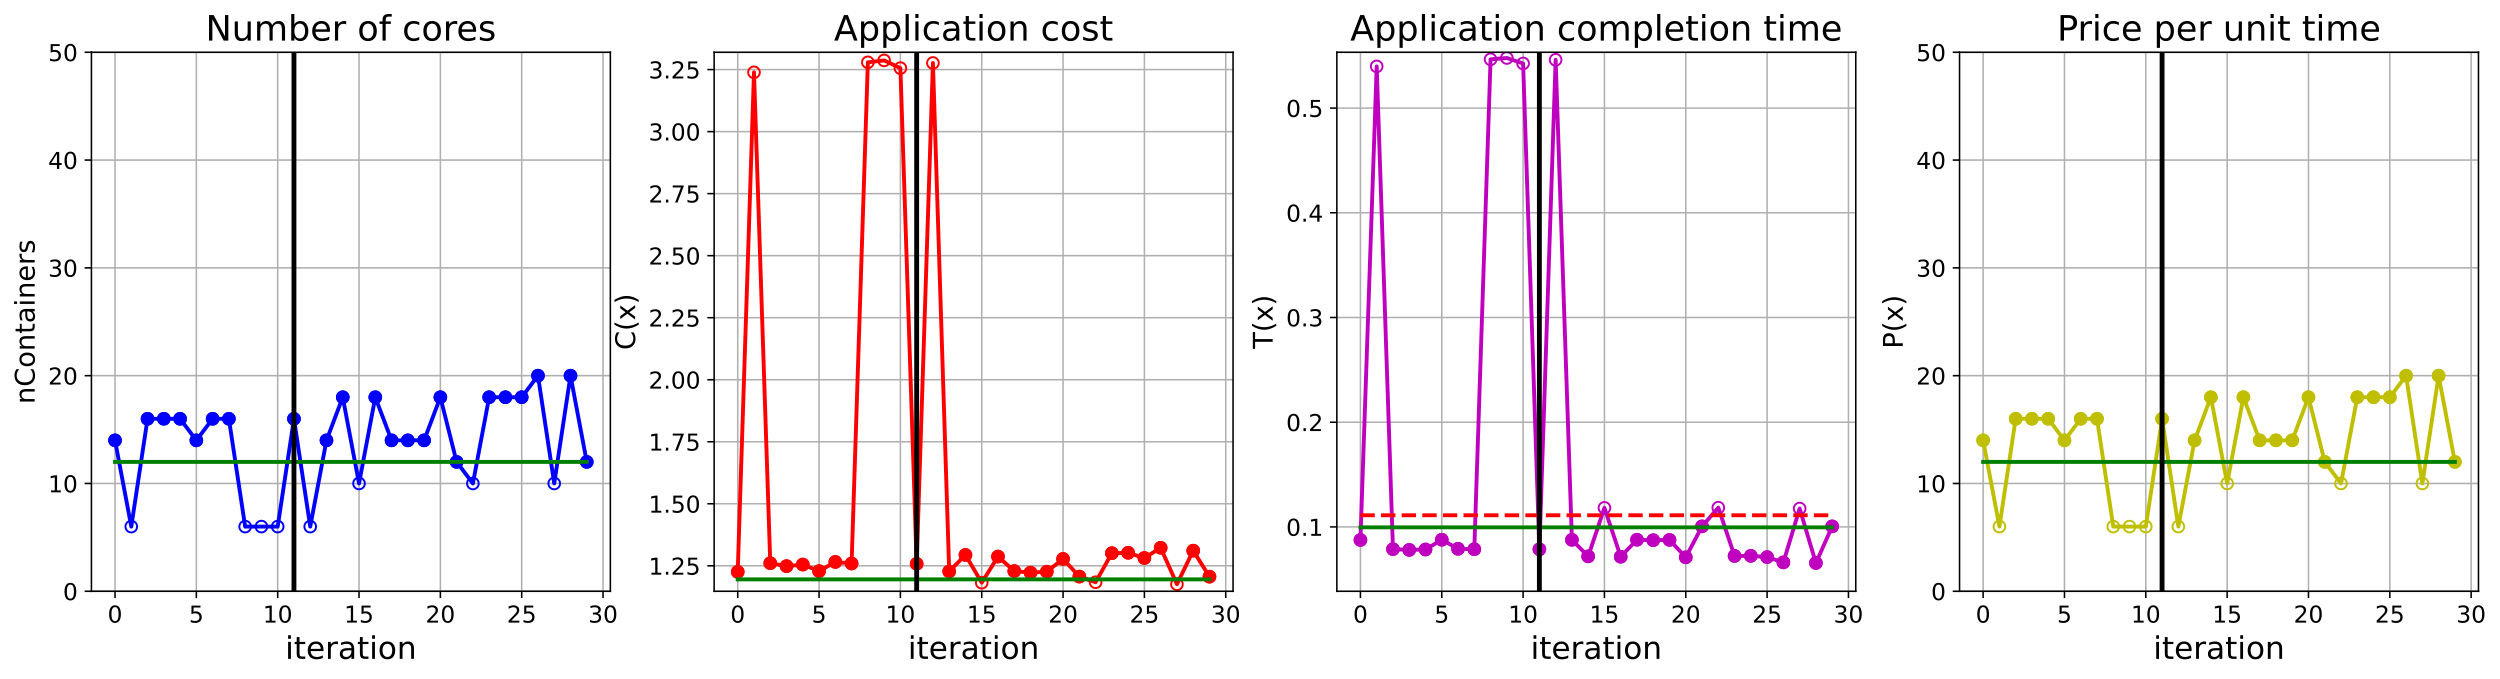 <?xml version="1.0" encoding="utf-8" standalone="no"?>
<!DOCTYPE svg PUBLIC "-//W3C//DTD SVG 1.1//EN"
  "http://www.w3.org/Graphics/SVG/1.1/DTD/svg11.dtd">
<!-- Created with matplotlib (https://matplotlib.org/) -->
<svg height="349.376pt" version="1.1" viewBox="0 0 1285.69 349.376" width="1285.69pt" xmlns="http://www.w3.org/2000/svg" xmlns:xlink="http://www.w3.org/1999/xlink">
 <defs>
  <style type="text/css">
*{stroke-linecap:butt;stroke-linejoin:round;}
  </style>
 </defs>
 <g id="figure_1">
  <g id="patch_1">
   <path d="M 0 349.376 
L 1285.69 349.376 
L 1285.69 0 
L 0 0 
z
" style="fill:#ffffff;"/>
  </g>
  <g id="axes_1">
   <g id="patch_2">
    <path d="M 47.019 304.077 
L 313.889 304.077 
L 313.889 26.877 
L 47.019 26.877 
z
" style="fill:#ffffff;"/>
   </g>
   <g id="matplotlib.axis_1">
    <g id="xtick_1">
     <g id="line2d_1">
      <path clip-path="url(#p9432991283)" d="M 59.15 304.077 
L 59.15 26.877 
" style="fill:none;stroke:#b0b0b0;stroke-linecap:square;stroke-width:0.8;"/>
     </g>
     <g id="line2d_2">
      <defs>
       <path d="M 0 0 
L 0 3.5 
" id="m7e69856cb8" style="stroke:#000000;stroke-width:0.8;"/>
      </defs>
      <g>
       <use style="stroke:#000000;stroke-width:0.8;" x="59.15" xlink:href="#m7e69856cb8" y="304.077"/>
      </g>
     </g>
     <g id="text_1">
      <!-- 0 -->
      <defs>
       <path d="M 31.781 66.406 
Q 24.172 66.406 20.328 58.906 
Q 16.5 51.422 16.5 36.375 
Q 16.5 21.391 20.328 13.891 
Q 24.172 6.391 31.781 6.391 
Q 39.453 6.391 43.281 13.891 
Q 47.125 21.391 47.125 36.375 
Q 47.125 51.422 43.281 58.906 
Q 39.453 66.406 31.781 66.406 
z
M 31.781 74.219 
Q 44.047 74.219 50.516 64.516 
Q 56.984 54.828 56.984 36.375 
Q 56.984 17.969 50.516 8.266 
Q 44.047 -1.422 31.781 -1.422 
Q 19.531 -1.422 13.062 8.266 
Q 6.594 17.969 6.594 36.375 
Q 6.594 54.828 13.062 64.516 
Q 19.531 74.219 31.781 74.219 
z
" id="DejaVuSans-48"/>
      </defs>
      <g transform="translate(55.332 320.195)scale(0.12 -0.12)">
       <use xlink:href="#DejaVuSans-48"/>
      </g>
     </g>
    </g>
    <g id="xtick_2">
     <g id="line2d_3">
      <path clip-path="url(#p9432991283)" d="M 100.979 304.077 
L 100.979 26.877 
" style="fill:none;stroke:#b0b0b0;stroke-linecap:square;stroke-width:0.8;"/>
     </g>
     <g id="line2d_4">
      <g>
       <use style="stroke:#000000;stroke-width:0.8;" x="100.979" xlink:href="#m7e69856cb8" y="304.077"/>
      </g>
     </g>
     <g id="text_2">
      <!-- 5 -->
      <defs>
       <path d="M 10.797 72.906 
L 49.516 72.906 
L 49.516 64.594 
L 19.828 64.594 
L 19.828 46.734 
Q 21.969 47.469 24.109 47.828 
Q 26.266 48.188 28.422 48.188 
Q 40.625 48.188 47.75 41.5 
Q 54.891 34.812 54.891 23.391 
Q 54.891 11.625 47.562 5.094 
Q 40.234 -1.422 26.906 -1.422 
Q 22.312 -1.422 17.547 -0.641 
Q 12.797 0.141 7.719 1.703 
L 7.719 11.625 
Q 12.109 9.234 16.797 8.062 
Q 21.484 6.891 26.703 6.891 
Q 35.156 6.891 40.078 11.328 
Q 45.016 15.766 45.016 23.391 
Q 45.016 31 40.078 35.438 
Q 35.156 39.891 26.703 39.891 
Q 22.75 39.891 18.812 39.016 
Q 14.891 38.141 10.797 36.281 
z
" id="DejaVuSans-53"/>
      </defs>
      <g transform="translate(97.161 320.195)scale(0.12 -0.12)">
       <use xlink:href="#DejaVuSans-53"/>
      </g>
     </g>
    </g>
    <g id="xtick_3">
     <g id="line2d_5">
      <path clip-path="url(#p9432991283)" d="M 142.808 304.077 
L 142.808 26.877 
" style="fill:none;stroke:#b0b0b0;stroke-linecap:square;stroke-width:0.8;"/>
     </g>
     <g id="line2d_6">
      <g>
       <use style="stroke:#000000;stroke-width:0.8;" x="142.808" xlink:href="#m7e69856cb8" y="304.077"/>
      </g>
     </g>
     <g id="text_3">
      <!-- 10 -->
      <defs>
       <path d="M 12.406 8.297 
L 28.516 8.297 
L 28.516 63.922 
L 10.984 60.406 
L 10.984 69.391 
L 28.422 72.906 
L 38.281 72.906 
L 38.281 8.297 
L 54.391 8.297 
L 54.391 0 
L 12.406 0 
z
" id="DejaVuSans-49"/>
      </defs>
      <g transform="translate(135.173 320.195)scale(0.12 -0.12)">
       <use xlink:href="#DejaVuSans-49"/>
       <use x="63.623" xlink:href="#DejaVuSans-48"/>
      </g>
     </g>
    </g>
    <g id="xtick_4">
     <g id="line2d_7">
      <path clip-path="url(#p9432991283)" d="M 184.637 304.077 
L 184.637 26.877 
" style="fill:none;stroke:#b0b0b0;stroke-linecap:square;stroke-width:0.8;"/>
     </g>
     <g id="line2d_8">
      <g>
       <use style="stroke:#000000;stroke-width:0.8;" x="184.637" xlink:href="#m7e69856cb8" y="304.077"/>
      </g>
     </g>
     <g id="text_4">
      <!-- 15 -->
      <g transform="translate(177.002 320.195)scale(0.12 -0.12)">
       <use xlink:href="#DejaVuSans-49"/>
       <use x="63.623" xlink:href="#DejaVuSans-53"/>
      </g>
     </g>
    </g>
    <g id="xtick_5">
     <g id="line2d_9">
      <path clip-path="url(#p9432991283)" d="M 226.466 304.077 
L 226.466 26.877 
" style="fill:none;stroke:#b0b0b0;stroke-linecap:square;stroke-width:0.8;"/>
     </g>
     <g id="line2d_10">
      <g>
       <use style="stroke:#000000;stroke-width:0.8;" x="226.466" xlink:href="#m7e69856cb8" y="304.077"/>
      </g>
     </g>
     <g id="text_5">
      <!-- 20 -->
      <defs>
       <path d="M 19.188 8.297 
L 53.609 8.297 
L 53.609 0 
L 7.328 0 
L 7.328 8.297 
Q 12.938 14.109 22.625 23.891 
Q 32.328 33.688 34.812 36.531 
Q 39.547 41.844 41.422 45.531 
Q 43.312 49.219 43.312 52.781 
Q 43.312 58.594 39.234 62.25 
Q 35.156 65.922 28.609 65.922 
Q 23.969 65.922 18.812 64.312 
Q 13.672 62.703 7.812 59.422 
L 7.812 69.391 
Q 13.766 71.781 18.938 73 
Q 24.125 74.219 28.422 74.219 
Q 39.75 74.219 46.484 68.547 
Q 53.219 62.891 53.219 53.422 
Q 53.219 48.922 51.531 44.891 
Q 49.859 40.875 45.406 35.406 
Q 44.188 33.984 37.641 27.219 
Q 31.109 20.453 19.188 8.297 
z
" id="DejaVuSans-50"/>
      </defs>
      <g transform="translate(218.831 320.195)scale(0.12 -0.12)">
       <use xlink:href="#DejaVuSans-50"/>
       <use x="63.623" xlink:href="#DejaVuSans-48"/>
      </g>
     </g>
    </g>
    <g id="xtick_6">
     <g id="line2d_11">
      <path clip-path="url(#p9432991283)" d="M 268.295 304.077 
L 268.295 26.877 
" style="fill:none;stroke:#b0b0b0;stroke-linecap:square;stroke-width:0.8;"/>
     </g>
     <g id="line2d_12">
      <g>
       <use style="stroke:#000000;stroke-width:0.8;" x="268.295" xlink:href="#m7e69856cb8" y="304.077"/>
      </g>
     </g>
     <g id="text_6">
      <!-- 25 -->
      <g transform="translate(260.66 320.195)scale(0.12 -0.12)">
       <use xlink:href="#DejaVuSans-50"/>
       <use x="63.623" xlink:href="#DejaVuSans-53"/>
      </g>
     </g>
    </g>
    <g id="xtick_7">
     <g id="line2d_13">
      <path clip-path="url(#p9432991283)" d="M 310.124 304.077 
L 310.124 26.877 
" style="fill:none;stroke:#b0b0b0;stroke-linecap:square;stroke-width:0.8;"/>
     </g>
     <g id="line2d_14">
      <g>
       <use style="stroke:#000000;stroke-width:0.8;" x="310.124" xlink:href="#m7e69856cb8" y="304.077"/>
      </g>
     </g>
     <g id="text_7">
      <!-- 30 -->
      <defs>
       <path d="M 40.578 39.312 
Q 47.656 37.797 51.625 33 
Q 55.609 28.219 55.609 21.188 
Q 55.609 10.406 48.188 4.484 
Q 40.766 -1.422 27.094 -1.422 
Q 22.516 -1.422 17.656 -0.516 
Q 12.797 0.391 7.625 2.203 
L 7.625 11.719 
Q 11.719 9.328 16.594 8.109 
Q 21.484 6.891 26.812 6.891 
Q 36.078 6.891 40.938 10.547 
Q 45.797 14.203 45.797 21.188 
Q 45.797 27.641 41.281 31.266 
Q 36.766 34.906 28.719 34.906 
L 20.219 34.906 
L 20.219 43.016 
L 29.109 43.016 
Q 36.375 43.016 40.234 45.922 
Q 44.094 48.828 44.094 54.297 
Q 44.094 59.906 40.109 62.906 
Q 36.141 65.922 28.719 65.922 
Q 24.656 65.922 20.016 65.031 
Q 15.375 64.156 9.812 62.312 
L 9.812 71.094 
Q 15.438 72.656 20.344 73.438 
Q 25.25 74.219 29.594 74.219 
Q 40.828 74.219 47.359 69.109 
Q 53.906 64.016 53.906 55.328 
Q 53.906 49.266 50.438 45.094 
Q 46.969 40.922 40.578 39.312 
z
" id="DejaVuSans-51"/>
      </defs>
      <g transform="translate(302.489 320.195)scale(0.12 -0.12)">
       <use xlink:href="#DejaVuSans-51"/>
       <use x="63.623" xlink:href="#DejaVuSans-48"/>
      </g>
     </g>
    </g>
    <g id="text_8">
     <!-- iteration -->
     <defs>
      <path d="M 9.422 54.688 
L 18.406 54.688 
L 18.406 0 
L 9.422 0 
z
M 9.422 75.984 
L 18.406 75.984 
L 18.406 64.594 
L 9.422 64.594 
z
" id="DejaVuSans-105"/>
      <path d="M 18.312 70.219 
L 18.312 54.688 
L 36.812 54.688 
L 36.812 47.703 
L 18.312 47.703 
L 18.312 18.016 
Q 18.312 11.328 20.141 9.422 
Q 21.969 7.516 27.594 7.516 
L 36.812 7.516 
L 36.812 0 
L 27.594 0 
Q 17.188 0 13.234 3.875 
Q 9.281 7.766 9.281 18.016 
L 9.281 47.703 
L 2.688 47.703 
L 2.688 54.688 
L 9.281 54.688 
L 9.281 70.219 
z
" id="DejaVuSans-116"/>
      <path d="M 56.203 29.594 
L 56.203 25.203 
L 14.891 25.203 
Q 15.484 15.922 20.484 11.062 
Q 25.484 6.203 34.422 6.203 
Q 39.594 6.203 44.453 7.469 
Q 49.312 8.734 54.109 11.281 
L 54.109 2.781 
Q 49.266 0.734 44.188 -0.344 
Q 39.109 -1.422 33.891 -1.422 
Q 20.797 -1.422 13.156 6.188 
Q 5.516 13.812 5.516 26.812 
Q 5.516 40.234 12.766 48.109 
Q 20.016 56 32.328 56 
Q 43.359 56 49.781 48.891 
Q 56.203 41.797 56.203 29.594 
z
M 47.219 32.234 
Q 47.125 39.594 43.094 43.984 
Q 39.062 48.391 32.422 48.391 
Q 24.906 48.391 20.391 44.141 
Q 15.875 39.891 15.188 32.172 
z
" id="DejaVuSans-101"/>
      <path d="M 41.109 46.297 
Q 39.594 47.172 37.812 47.578 
Q 36.031 48 33.891 48 
Q 26.266 48 22.188 43.047 
Q 18.109 38.094 18.109 28.812 
L 18.109 0 
L 9.078 0 
L 9.078 54.688 
L 18.109 54.688 
L 18.109 46.188 
Q 20.953 51.172 25.484 53.578 
Q 30.031 56 36.531 56 
Q 37.453 56 38.578 55.875 
Q 39.703 55.766 41.062 55.516 
z
" id="DejaVuSans-114"/>
      <path d="M 34.281 27.484 
Q 23.391 27.484 19.188 25 
Q 14.984 22.516 14.984 16.5 
Q 14.984 11.719 18.141 8.906 
Q 21.297 6.109 26.703 6.109 
Q 34.188 6.109 38.703 11.406 
Q 43.219 16.703 43.219 25.484 
L 43.219 27.484 
z
M 52.203 31.203 
L 52.203 0 
L 43.219 0 
L 43.219 8.297 
Q 40.141 3.328 35.547 0.953 
Q 30.953 -1.422 24.312 -1.422 
Q 15.922 -1.422 10.953 3.297 
Q 6 8.016 6 15.922 
Q 6 25.141 12.172 29.828 
Q 18.359 34.516 30.609 34.516 
L 43.219 34.516 
L 43.219 35.406 
Q 43.219 41.609 39.141 45 
Q 35.062 48.391 27.688 48.391 
Q 23 48.391 18.547 47.266 
Q 14.109 46.141 10.016 43.891 
L 10.016 52.203 
Q 14.938 54.109 19.578 55.047 
Q 24.219 56 28.609 56 
Q 40.484 56 46.344 49.844 
Q 52.203 43.703 52.203 31.203 
z
" id="DejaVuSans-97"/>
      <path d="M 30.609 48.391 
Q 23.391 48.391 19.188 42.75 
Q 14.984 37.109 14.984 27.297 
Q 14.984 17.484 19.156 11.844 
Q 23.344 6.203 30.609 6.203 
Q 37.797 6.203 41.984 11.859 
Q 46.188 17.531 46.188 27.297 
Q 46.188 37.016 41.984 42.703 
Q 37.797 48.391 30.609 48.391 
z
M 30.609 56 
Q 42.328 56 49.016 48.375 
Q 55.719 40.766 55.719 27.297 
Q 55.719 13.875 49.016 6.219 
Q 42.328 -1.422 30.609 -1.422 
Q 18.844 -1.422 12.172 6.219 
Q 5.516 13.875 5.516 27.297 
Q 5.516 40.766 12.172 48.375 
Q 18.844 56 30.609 56 
z
" id="DejaVuSans-111"/>
      <path d="M 54.891 33.016 
L 54.891 0 
L 45.906 0 
L 45.906 32.719 
Q 45.906 40.484 42.875 44.328 
Q 39.844 48.188 33.797 48.188 
Q 26.516 48.188 22.312 43.547 
Q 18.109 38.922 18.109 30.906 
L 18.109 0 
L 9.078 0 
L 9.078 54.688 
L 18.109 54.688 
L 18.109 46.188 
Q 21.344 51.125 25.703 53.562 
Q 30.078 56 35.797 56 
Q 45.219 56 50.047 50.172 
Q 54.891 44.344 54.891 33.016 
z
" id="DejaVuSans-110"/>
     </defs>
     <g transform="translate(146.658 338.848)scale(0.16 -0.16)">
      <use xlink:href="#DejaVuSans-105"/>
      <use x="27.783" xlink:href="#DejaVuSans-116"/>
      <use x="66.992" xlink:href="#DejaVuSans-101"/>
      <use x="128.516" xlink:href="#DejaVuSans-114"/>
      <use x="169.629" xlink:href="#DejaVuSans-97"/>
      <use x="230.908" xlink:href="#DejaVuSans-116"/>
      <use x="270.117" xlink:href="#DejaVuSans-105"/>
      <use x="297.9" xlink:href="#DejaVuSans-111"/>
      <use x="359.082" xlink:href="#DejaVuSans-110"/>
     </g>
    </g>
   </g>
   <g id="matplotlib.axis_2">
    <g id="ytick_1">
     <g id="line2d_15">
      <path clip-path="url(#p9432991283)" d="M 47.019 304.077 
L 313.889 304.077 
" style="fill:none;stroke:#b0b0b0;stroke-linecap:square;stroke-width:0.8;"/>
     </g>
     <g id="line2d_16">
      <defs>
       <path d="M 0 0 
L -3.5 0 
" id="me9dbfcab53" style="stroke:#000000;stroke-width:0.8;"/>
      </defs>
      <g>
       <use style="stroke:#000000;stroke-width:0.8;" x="47.019" xlink:href="#me9dbfcab53" y="304.077"/>
      </g>
     </g>
     <g id="text_9">
      <!-- 0 -->
      <g transform="translate(32.384 308.636)scale(0.12 -0.12)">
       <use xlink:href="#DejaVuSans-48"/>
      </g>
     </g>
    </g>
    <g id="ytick_2">
     <g id="line2d_17">
      <path clip-path="url(#p9432991283)" d="M 47.019 248.637 
L 313.889 248.637 
" style="fill:none;stroke:#b0b0b0;stroke-linecap:square;stroke-width:0.8;"/>
     </g>
     <g id="line2d_18">
      <g>
       <use style="stroke:#000000;stroke-width:0.8;" x="47.019" xlink:href="#me9dbfcab53" y="248.637"/>
      </g>
     </g>
     <g id="text_10">
      <!-- 10 -->
      <g transform="translate(24.749 253.196)scale(0.12 -0.12)">
       <use xlink:href="#DejaVuSans-49"/>
       <use x="63.623" xlink:href="#DejaVuSans-48"/>
      </g>
     </g>
    </g>
    <g id="ytick_3">
     <g id="line2d_19">
      <path clip-path="url(#p9432991283)" d="M 47.019 193.197 
L 313.889 193.197 
" style="fill:none;stroke:#b0b0b0;stroke-linecap:square;stroke-width:0.8;"/>
     </g>
     <g id="line2d_20">
      <g>
       <use style="stroke:#000000;stroke-width:0.8;" x="47.019" xlink:href="#me9dbfcab53" y="193.197"/>
      </g>
     </g>
     <g id="text_11">
      <!-- 20 -->
      <g transform="translate(24.749 197.756)scale(0.12 -0.12)">
       <use xlink:href="#DejaVuSans-50"/>
       <use x="63.623" xlink:href="#DejaVuSans-48"/>
      </g>
     </g>
    </g>
    <g id="ytick_4">
     <g id="line2d_21">
      <path clip-path="url(#p9432991283)" d="M 47.019 137.757 
L 313.889 137.757 
" style="fill:none;stroke:#b0b0b0;stroke-linecap:square;stroke-width:0.8;"/>
     </g>
     <g id="line2d_22">
      <g>
       <use style="stroke:#000000;stroke-width:0.8;" x="47.019" xlink:href="#me9dbfcab53" y="137.757"/>
      </g>
     </g>
     <g id="text_12">
      <!-- 30 -->
      <g transform="translate(24.749 142.316)scale(0.12 -0.12)">
       <use xlink:href="#DejaVuSans-51"/>
       <use x="63.623" xlink:href="#DejaVuSans-48"/>
      </g>
     </g>
    </g>
    <g id="ytick_5">
     <g id="line2d_23">
      <path clip-path="url(#p9432991283)" d="M 47.019 82.317 
L 313.889 82.317 
" style="fill:none;stroke:#b0b0b0;stroke-linecap:square;stroke-width:0.8;"/>
     </g>
     <g id="line2d_24">
      <g>
       <use style="stroke:#000000;stroke-width:0.8;" x="47.019" xlink:href="#me9dbfcab53" y="82.317"/>
      </g>
     </g>
     <g id="text_13">
      <!-- 40 -->
      <defs>
       <path d="M 37.797 64.312 
L 12.891 25.391 
L 37.797 25.391 
z
M 35.203 72.906 
L 47.609 72.906 
L 47.609 25.391 
L 58.016 25.391 
L 58.016 17.188 
L 47.609 17.188 
L 47.609 0 
L 37.797 0 
L 37.797 17.188 
L 4.891 17.188 
L 4.891 26.703 
z
" id="DejaVuSans-52"/>
      </defs>
      <g transform="translate(24.749 86.876)scale(0.12 -0.12)">
       <use xlink:href="#DejaVuSans-52"/>
       <use x="63.623" xlink:href="#DejaVuSans-48"/>
      </g>
     </g>
    </g>
    <g id="ytick_6">
     <g id="line2d_25">
      <path clip-path="url(#p9432991283)" d="M 47.019 26.877 
L 313.889 26.877 
" style="fill:none;stroke:#b0b0b0;stroke-linecap:square;stroke-width:0.8;"/>
     </g>
     <g id="line2d_26">
      <g>
       <use style="stroke:#000000;stroke-width:0.8;" x="47.019" xlink:href="#me9dbfcab53" y="26.877"/>
      </g>
     </g>
     <g id="text_14">
      <!-- 50 -->
      <g transform="translate(24.749 31.436)scale(0.12 -0.12)">
       <use xlink:href="#DejaVuSans-53"/>
       <use x="63.623" xlink:href="#DejaVuSans-48"/>
      </g>
     </g>
    </g>
    <g id="text_15">
     <!-- nContainers -->
     <defs>
      <path d="M 64.406 67.281 
L 64.406 56.891 
Q 59.422 61.531 53.781 63.812 
Q 48.141 66.109 41.797 66.109 
Q 29.297 66.109 22.656 58.469 
Q 16.016 50.828 16.016 36.375 
Q 16.016 21.969 22.656 14.328 
Q 29.297 6.688 41.797 6.688 
Q 48.141 6.688 53.781 8.984 
Q 59.422 11.281 64.406 15.922 
L 64.406 5.609 
Q 59.234 2.094 53.438 0.328 
Q 47.656 -1.422 41.219 -1.422 
Q 24.656 -1.422 15.125 8.703 
Q 5.609 18.844 5.609 36.375 
Q 5.609 53.953 15.125 64.078 
Q 24.656 74.219 41.219 74.219 
Q 47.75 74.219 53.531 72.484 
Q 59.328 70.75 64.406 67.281 
z
" id="DejaVuSans-67"/>
      <path d="M 44.281 53.078 
L 44.281 44.578 
Q 40.484 46.531 36.375 47.5 
Q 32.281 48.484 27.875 48.484 
Q 21.188 48.484 17.844 46.438 
Q 14.5 44.391 14.5 40.281 
Q 14.5 37.156 16.891 35.375 
Q 19.281 33.594 26.516 31.984 
L 29.594 31.297 
Q 39.156 29.25 43.188 25.516 
Q 47.219 21.781 47.219 15.094 
Q 47.219 7.469 41.188 3.016 
Q 35.156 -1.422 24.609 -1.422 
Q 20.219 -1.422 15.453 -0.562 
Q 10.688 0.297 5.422 2 
L 5.422 11.281 
Q 10.406 8.688 15.234 7.391 
Q 20.062 6.109 24.812 6.109 
Q 31.156 6.109 34.562 8.281 
Q 37.984 10.453 37.984 14.406 
Q 37.984 18.062 35.516 20.016 
Q 33.062 21.969 24.703 23.781 
L 21.578 24.516 
Q 13.234 26.266 9.516 29.906 
Q 5.812 33.547 5.812 39.891 
Q 5.812 47.609 11.281 51.797 
Q 16.75 56 26.812 56 
Q 31.781 56 36.172 55.266 
Q 40.578 54.547 44.281 53.078 
z
" id="DejaVuSans-115"/>
     </defs>
     <g transform="translate(17.838 207.767)rotate(-90)scale(0.14 -0.14)">
      <use xlink:href="#DejaVuSans-110"/>
      <use x="63.379" xlink:href="#DejaVuSans-67"/>
      <use x="133.203" xlink:href="#DejaVuSans-111"/>
      <use x="194.385" xlink:href="#DejaVuSans-110"/>
      <use x="257.764" xlink:href="#DejaVuSans-116"/>
      <use x="296.973" xlink:href="#DejaVuSans-97"/>
      <use x="358.252" xlink:href="#DejaVuSans-105"/>
      <use x="386.035" xlink:href="#DejaVuSans-110"/>
      <use x="449.414" xlink:href="#DejaVuSans-101"/>
      <use x="510.938" xlink:href="#DejaVuSans-114"/>
      <use x="552.051" xlink:href="#DejaVuSans-115"/>
     </g>
    </g>
   </g>
   <g id="line2d_27">
    <path clip-path="url(#p9432991283)" d="M 59.15 226.461 
L 67.516 270.813 
L 75.881 215.373 
L 84.247 215.373 
L 92.613 215.373 
L 100.979 226.461 
L 109.345 215.373 
L 117.711 215.373 
L 126.076 270.813 
L 134.442 270.813 
L 142.808 270.813 
L 151.174 215.373 
L 159.54 270.813 
L 167.905 226.461 
L 176.271 204.285 
L 184.637 248.637 
L 193.003 204.285 
L 201.369 226.461 
L 209.735 226.461 
L 218.1 226.461 
L 226.466 204.285 
L 234.832 237.549 
L 243.198 248.637 
L 251.564 204.285 
L 259.929 204.285 
L 268.295 204.285 
L 276.661 193.197 
L 285.027 248.637 
L 293.393 193.197 
L 301.759 237.549 
" style="fill:none;stroke:#0000ff;stroke-linecap:square;stroke-width:2;"/>
    <defs>
     <path d="M 0 3 
C 0.796 3 1.559 2.684 2.121 2.121 
C 2.684 1.559 3 0.796 3 0 
C 3 -0.796 2.684 -1.559 2.121 -2.121 
C 1.559 -2.684 0.796 -3 0 -3 
C -0.796 -3 -1.559 -2.684 -2.121 -2.121 
C -2.684 -1.559 -3 -0.796 -3 0 
C -3 0.796 -2.684 1.559 -2.121 2.121 
C -1.559 2.684 -0.796 3 0 3 
z
" id="mf2a7afdacd" style="stroke:#0000ff;"/>
    </defs>
    <g clip-path="url(#p9432991283)">
     <use style="fill-opacity:0;stroke:#0000ff;" x="59.15" xlink:href="#mf2a7afdacd" y="226.461"/>
     <use style="fill-opacity:0;stroke:#0000ff;" x="67.516" xlink:href="#mf2a7afdacd" y="270.813"/>
     <use style="fill-opacity:0;stroke:#0000ff;" x="75.881" xlink:href="#mf2a7afdacd" y="215.373"/>
     <use style="fill-opacity:0;stroke:#0000ff;" x="84.247" xlink:href="#mf2a7afdacd" y="215.373"/>
     <use style="fill-opacity:0;stroke:#0000ff;" x="92.613" xlink:href="#mf2a7afdacd" y="215.373"/>
     <use style="fill-opacity:0;stroke:#0000ff;" x="100.979" xlink:href="#mf2a7afdacd" y="226.461"/>
     <use style="fill-opacity:0;stroke:#0000ff;" x="109.345" xlink:href="#mf2a7afdacd" y="215.373"/>
     <use style="fill-opacity:0;stroke:#0000ff;" x="117.711" xlink:href="#mf2a7afdacd" y="215.373"/>
     <use style="fill-opacity:0;stroke:#0000ff;" x="126.076" xlink:href="#mf2a7afdacd" y="270.813"/>
     <use style="fill-opacity:0;stroke:#0000ff;" x="134.442" xlink:href="#mf2a7afdacd" y="270.813"/>
     <use style="fill-opacity:0;stroke:#0000ff;" x="142.808" xlink:href="#mf2a7afdacd" y="270.813"/>
     <use style="fill-opacity:0;stroke:#0000ff;" x="151.174" xlink:href="#mf2a7afdacd" y="215.373"/>
     <use style="fill-opacity:0;stroke:#0000ff;" x="159.54" xlink:href="#mf2a7afdacd" y="270.813"/>
     <use style="fill-opacity:0;stroke:#0000ff;" x="167.905" xlink:href="#mf2a7afdacd" y="226.461"/>
     <use style="fill-opacity:0;stroke:#0000ff;" x="176.271" xlink:href="#mf2a7afdacd" y="204.285"/>
     <use style="fill-opacity:0;stroke:#0000ff;" x="184.637" xlink:href="#mf2a7afdacd" y="248.637"/>
     <use style="fill-opacity:0;stroke:#0000ff;" x="193.003" xlink:href="#mf2a7afdacd" y="204.285"/>
     <use style="fill-opacity:0;stroke:#0000ff;" x="201.369" xlink:href="#mf2a7afdacd" y="226.461"/>
     <use style="fill-opacity:0;stroke:#0000ff;" x="209.735" xlink:href="#mf2a7afdacd" y="226.461"/>
     <use style="fill-opacity:0;stroke:#0000ff;" x="218.1" xlink:href="#mf2a7afdacd" y="226.461"/>
     <use style="fill-opacity:0;stroke:#0000ff;" x="226.466" xlink:href="#mf2a7afdacd" y="204.285"/>
     <use style="fill-opacity:0;stroke:#0000ff;" x="234.832" xlink:href="#mf2a7afdacd" y="237.549"/>
     <use style="fill-opacity:0;stroke:#0000ff;" x="243.198" xlink:href="#mf2a7afdacd" y="248.637"/>
     <use style="fill-opacity:0;stroke:#0000ff;" x="251.564" xlink:href="#mf2a7afdacd" y="204.285"/>
     <use style="fill-opacity:0;stroke:#0000ff;" x="259.929" xlink:href="#mf2a7afdacd" y="204.285"/>
     <use style="fill-opacity:0;stroke:#0000ff;" x="268.295" xlink:href="#mf2a7afdacd" y="204.285"/>
     <use style="fill-opacity:0;stroke:#0000ff;" x="276.661" xlink:href="#mf2a7afdacd" y="193.197"/>
     <use style="fill-opacity:0;stroke:#0000ff;" x="285.027" xlink:href="#mf2a7afdacd" y="248.637"/>
     <use style="fill-opacity:0;stroke:#0000ff;" x="293.393" xlink:href="#mf2a7afdacd" y="193.197"/>
     <use style="fill-opacity:0;stroke:#0000ff;" x="301.759" xlink:href="#mf2a7afdacd" y="237.549"/>
    </g>
   </g>
   <g id="line2d_28">
    <defs>
     <path d="M 0 3 
C 0.796 3 1.559 2.684 2.121 2.121 
C 2.684 1.559 3 0.796 3 0 
C 3 -0.796 2.684 -1.559 2.121 -2.121 
C 1.559 -2.684 0.796 -3 0 -3 
C -0.796 -3 -1.559 -2.684 -2.121 -2.121 
C -2.684 -1.559 -3 -0.796 -3 0 
C -3 0.796 -2.684 1.559 -2.121 2.121 
C -1.559 2.684 -0.796 3 0 3 
z
" id="ma4380ec649" style="stroke:#0000ff;"/>
    </defs>
    <g clip-path="url(#p9432991283)">
     <use style="fill:#0000ff;stroke:#0000ff;" x="59.15" xlink:href="#ma4380ec649" y="226.461"/>
    </g>
   </g>
   <g id="line2d_29">
    <g clip-path="url(#p9432991283)">
     <use style="fill:#0000ff;stroke:#0000ff;" x="75.881" xlink:href="#ma4380ec649" y="215.373"/>
    </g>
   </g>
   <g id="line2d_30">
    <g clip-path="url(#p9432991283)">
     <use style="fill:#0000ff;stroke:#0000ff;" x="84.247" xlink:href="#ma4380ec649" y="215.373"/>
    </g>
   </g>
   <g id="line2d_31">
    <g clip-path="url(#p9432991283)">
     <use style="fill:#0000ff;stroke:#0000ff;" x="92.613" xlink:href="#ma4380ec649" y="215.373"/>
    </g>
   </g>
   <g id="line2d_32">
    <g clip-path="url(#p9432991283)">
     <use style="fill:#0000ff;stroke:#0000ff;" x="100.979" xlink:href="#ma4380ec649" y="226.461"/>
    </g>
   </g>
   <g id="line2d_33">
    <g clip-path="url(#p9432991283)">
     <use style="fill:#0000ff;stroke:#0000ff;" x="109.345" xlink:href="#ma4380ec649" y="215.373"/>
    </g>
   </g>
   <g id="line2d_34">
    <g clip-path="url(#p9432991283)">
     <use style="fill:#0000ff;stroke:#0000ff;" x="117.711" xlink:href="#ma4380ec649" y="215.373"/>
    </g>
   </g>
   <g id="line2d_35">
    <g clip-path="url(#p9432991283)">
     <use style="fill:#0000ff;stroke:#0000ff;" x="151.174" xlink:href="#ma4380ec649" y="215.373"/>
    </g>
   </g>
   <g id="line2d_36">
    <g clip-path="url(#p9432991283)">
     <use style="fill:#0000ff;stroke:#0000ff;" x="167.905" xlink:href="#ma4380ec649" y="226.461"/>
    </g>
   </g>
   <g id="line2d_37">
    <g clip-path="url(#p9432991283)">
     <use style="fill:#0000ff;stroke:#0000ff;" x="176.271" xlink:href="#ma4380ec649" y="204.285"/>
    </g>
   </g>
   <g id="line2d_38">
    <g clip-path="url(#p9432991283)">
     <use style="fill:#0000ff;stroke:#0000ff;" x="193.003" xlink:href="#ma4380ec649" y="204.285"/>
    </g>
   </g>
   <g id="line2d_39">
    <g clip-path="url(#p9432991283)">
     <use style="fill:#0000ff;stroke:#0000ff;" x="201.369" xlink:href="#ma4380ec649" y="226.461"/>
    </g>
   </g>
   <g id="line2d_40">
    <g clip-path="url(#p9432991283)">
     <use style="fill:#0000ff;stroke:#0000ff;" x="209.735" xlink:href="#ma4380ec649" y="226.461"/>
    </g>
   </g>
   <g id="line2d_41">
    <g clip-path="url(#p9432991283)">
     <use style="fill:#0000ff;stroke:#0000ff;" x="218.1" xlink:href="#ma4380ec649" y="226.461"/>
    </g>
   </g>
   <g id="line2d_42">
    <g clip-path="url(#p9432991283)">
     <use style="fill:#0000ff;stroke:#0000ff;" x="226.466" xlink:href="#ma4380ec649" y="204.285"/>
    </g>
   </g>
   <g id="line2d_43">
    <g clip-path="url(#p9432991283)">
     <use style="fill:#0000ff;stroke:#0000ff;" x="234.832" xlink:href="#ma4380ec649" y="237.549"/>
    </g>
   </g>
   <g id="line2d_44">
    <g clip-path="url(#p9432991283)">
     <use style="fill:#0000ff;stroke:#0000ff;" x="251.564" xlink:href="#ma4380ec649" y="204.285"/>
    </g>
   </g>
   <g id="line2d_45">
    <g clip-path="url(#p9432991283)">
     <use style="fill:#0000ff;stroke:#0000ff;" x="259.929" xlink:href="#ma4380ec649" y="204.285"/>
    </g>
   </g>
   <g id="line2d_46">
    <g clip-path="url(#p9432991283)">
     <use style="fill:#0000ff;stroke:#0000ff;" x="268.295" xlink:href="#ma4380ec649" y="204.285"/>
    </g>
   </g>
   <g id="line2d_47">
    <g clip-path="url(#p9432991283)">
     <use style="fill:#0000ff;stroke:#0000ff;" x="276.661" xlink:href="#ma4380ec649" y="193.197"/>
    </g>
   </g>
   <g id="line2d_48">
    <g clip-path="url(#p9432991283)">
     <use style="fill:#0000ff;stroke:#0000ff;" x="293.393" xlink:href="#ma4380ec649" y="193.197"/>
    </g>
   </g>
   <g id="line2d_49">
    <g clip-path="url(#p9432991283)">
     <use style="fill:#0000ff;stroke:#0000ff;" x="301.759" xlink:href="#ma4380ec649" y="237.549"/>
    </g>
   </g>
   <g id="line2d_50">
    <path clip-path="url(#p9432991283)" d="M 59.15 237.549 
L 67.516 237.549 
L 75.881 237.549 
L 84.247 237.549 
L 92.613 237.549 
L 100.979 237.549 
L 109.345 237.549 
L 117.711 237.549 
L 126.076 237.549 
L 134.442 237.549 
L 142.808 237.549 
L 151.174 237.549 
L 159.54 237.549 
L 167.905 237.549 
L 176.271 237.549 
L 184.637 237.549 
L 193.003 237.549 
L 201.369 237.549 
L 209.735 237.549 
L 218.1 237.549 
L 226.466 237.549 
L 234.832 237.549 
L 243.198 237.549 
L 251.564 237.549 
L 259.929 237.549 
L 268.295 237.549 
L 276.661 237.549 
L 285.027 237.549 
L 293.393 237.549 
L 301.759 237.549 
" style="fill:none;stroke:#008000;stroke-linecap:square;stroke-width:2;"/>
   </g>
   <g id="line2d_51">
    <path clip-path="url(#p9432991283)" d="M 151.174 304.077 
L 151.174 26.877 
" style="fill:none;stroke:#000000;stroke-linecap:square;stroke-width:2.5;"/>
   </g>
   <g id="patch_3">
    <path d="M 47.019 304.077 
L 47.019 26.877 
" style="fill:none;stroke:#000000;stroke-linecap:square;stroke-linejoin:miter;stroke-width:0.8;"/>
   </g>
   <g id="patch_4">
    <path d="M 313.889 304.077 
L 313.889 26.877 
" style="fill:none;stroke:#000000;stroke-linecap:square;stroke-linejoin:miter;stroke-width:0.8;"/>
   </g>
   <g id="patch_5">
    <path d="M 47.019 304.077 
L 313.889 304.077 
" style="fill:none;stroke:#000000;stroke-linecap:square;stroke-linejoin:miter;stroke-width:0.8;"/>
   </g>
   <g id="patch_6">
    <path d="M 47.019 26.877 
L 313.889 26.877 
" style="fill:none;stroke:#000000;stroke-linecap:square;stroke-linejoin:miter;stroke-width:0.8;"/>
   </g>
   <g id="text_16">
    <!-- Number of cores -->
    <defs>
     <path d="M 9.812 72.906 
L 23.094 72.906 
L 55.422 11.922 
L 55.422 72.906 
L 64.984 72.906 
L 64.984 0 
L 51.703 0 
L 19.391 60.984 
L 19.391 0 
L 9.812 0 
z
" id="DejaVuSans-78"/>
     <path d="M 8.5 21.578 
L 8.5 54.688 
L 17.484 54.688 
L 17.484 21.922 
Q 17.484 14.156 20.5 10.266 
Q 23.531 6.391 29.594 6.391 
Q 36.859 6.391 41.078 11.031 
Q 45.312 15.672 45.312 23.688 
L 45.312 54.688 
L 54.297 54.688 
L 54.297 0 
L 45.312 0 
L 45.312 8.406 
Q 42.047 3.422 37.719 1 
Q 33.406 -1.422 27.688 -1.422 
Q 18.266 -1.422 13.375 4.438 
Q 8.5 10.297 8.5 21.578 
z
M 31.109 56 
z
" id="DejaVuSans-117"/>
     <path d="M 52 44.188 
Q 55.375 50.25 60.062 53.125 
Q 64.75 56 71.094 56 
Q 79.641 56 84.281 50.016 
Q 88.922 44.047 88.922 33.016 
L 88.922 0 
L 79.891 0 
L 79.891 32.719 
Q 79.891 40.578 77.094 44.375 
Q 74.312 48.188 68.609 48.188 
Q 61.625 48.188 57.562 43.547 
Q 53.516 38.922 53.516 30.906 
L 53.516 0 
L 44.484 0 
L 44.484 32.719 
Q 44.484 40.625 41.703 44.406 
Q 38.922 48.188 33.109 48.188 
Q 26.219 48.188 22.156 43.531 
Q 18.109 38.875 18.109 30.906 
L 18.109 0 
L 9.078 0 
L 9.078 54.688 
L 18.109 54.688 
L 18.109 46.188 
Q 21.188 51.219 25.484 53.609 
Q 29.781 56 35.688 56 
Q 41.656 56 45.828 52.969 
Q 50 49.953 52 44.188 
z
" id="DejaVuSans-109"/>
     <path d="M 48.688 27.297 
Q 48.688 37.203 44.609 42.844 
Q 40.531 48.484 33.406 48.484 
Q 26.266 48.484 22.188 42.844 
Q 18.109 37.203 18.109 27.297 
Q 18.109 17.391 22.188 11.75 
Q 26.266 6.109 33.406 6.109 
Q 40.531 6.109 44.609 11.75 
Q 48.688 17.391 48.688 27.297 
z
M 18.109 46.391 
Q 20.953 51.266 25.266 53.625 
Q 29.594 56 35.594 56 
Q 45.562 56 51.781 48.094 
Q 58.016 40.188 58.016 27.297 
Q 58.016 14.406 51.781 6.484 
Q 45.562 -1.422 35.594 -1.422 
Q 29.594 -1.422 25.266 0.953 
Q 20.953 3.328 18.109 8.203 
L 18.109 0 
L 9.078 0 
L 9.078 75.984 
L 18.109 75.984 
z
" id="DejaVuSans-98"/>
     <path id="DejaVuSans-32"/>
     <path d="M 37.109 75.984 
L 37.109 68.5 
L 28.516 68.5 
Q 23.688 68.5 21.797 66.547 
Q 19.922 64.594 19.922 59.516 
L 19.922 54.688 
L 34.719 54.688 
L 34.719 47.703 
L 19.922 47.703 
L 19.922 0 
L 10.891 0 
L 10.891 47.703 
L 2.297 47.703 
L 2.297 54.688 
L 10.891 54.688 
L 10.891 58.5 
Q 10.891 67.625 15.141 71.797 
Q 19.391 75.984 28.609 75.984 
z
" id="DejaVuSans-102"/>
     <path d="M 48.781 52.594 
L 48.781 44.188 
Q 44.969 46.297 41.141 47.344 
Q 37.312 48.391 33.406 48.391 
Q 24.656 48.391 19.812 42.844 
Q 14.984 37.312 14.984 27.297 
Q 14.984 17.281 19.812 11.734 
Q 24.656 6.203 33.406 6.203 
Q 37.312 6.203 41.141 7.25 
Q 44.969 8.297 48.781 10.406 
L 48.781 2.094 
Q 45.016 0.344 40.984 -0.531 
Q 36.969 -1.422 32.422 -1.422 
Q 20.062 -1.422 12.781 6.344 
Q 5.516 14.109 5.516 27.297 
Q 5.516 40.672 12.859 48.328 
Q 20.219 56 33.016 56 
Q 37.156 56 41.109 55.141 
Q 45.062 54.297 48.781 52.594 
z
" id="DejaVuSans-99"/>
    </defs>
    <g transform="translate(105.725 20.877)scale(0.18 -0.18)">
     <use xlink:href="#DejaVuSans-78"/>
     <use x="74.805" xlink:href="#DejaVuSans-117"/>
     <use x="138.184" xlink:href="#DejaVuSans-109"/>
     <use x="235.596" xlink:href="#DejaVuSans-98"/>
     <use x="299.072" xlink:href="#DejaVuSans-101"/>
     <use x="360.596" xlink:href="#DejaVuSans-114"/>
     <use x="401.709" xlink:href="#DejaVuSans-32"/>
     <use x="433.496" xlink:href="#DejaVuSans-111"/>
     <use x="494.678" xlink:href="#DejaVuSans-102"/>
     <use x="529.883" xlink:href="#DejaVuSans-32"/>
     <use x="561.67" xlink:href="#DejaVuSans-99"/>
     <use x="616.65" xlink:href="#DejaVuSans-111"/>
     <use x="677.832" xlink:href="#DejaVuSans-114"/>
     <use x="716.695" xlink:href="#DejaVuSans-101"/>
     <use x="778.219" xlink:href="#DejaVuSans-115"/>
    </g>
   </g>
  </g>
  <g id="axes_2">
   <g id="patch_7">
    <path d="M 367.263 304.077 
L 634.132 304.077 
L 634.132 26.877 
L 367.263 26.877 
z
" style="fill:#ffffff;"/>
   </g>
   <g id="matplotlib.axis_3">
    <g id="xtick_8">
     <g id="line2d_52">
      <path clip-path="url(#pcc4dd7a901)" d="M 379.393 304.077 
L 379.393 26.877 
" style="fill:none;stroke:#b0b0b0;stroke-linecap:square;stroke-width:0.8;"/>
     </g>
     <g id="line2d_53">
      <g>
       <use style="stroke:#000000;stroke-width:0.8;" x="379.393" xlink:href="#m7e69856cb8" y="304.077"/>
      </g>
     </g>
     <g id="text_17">
      <!-- 0 -->
      <g transform="translate(375.576 320.195)scale(0.12 -0.12)">
       <use xlink:href="#DejaVuSans-48"/>
      </g>
     </g>
    </g>
    <g id="xtick_9">
     <g id="line2d_54">
      <path clip-path="url(#pcc4dd7a901)" d="M 421.222 304.077 
L 421.222 26.877 
" style="fill:none;stroke:#b0b0b0;stroke-linecap:square;stroke-width:0.8;"/>
     </g>
     <g id="line2d_55">
      <g>
       <use style="stroke:#000000;stroke-width:0.8;" x="421.222" xlink:href="#m7e69856cb8" y="304.077"/>
      </g>
     </g>
     <g id="text_18">
      <!-- 5 -->
      <g transform="translate(417.405 320.195)scale(0.12 -0.12)">
       <use xlink:href="#DejaVuSans-53"/>
      </g>
     </g>
    </g>
    <g id="xtick_10">
     <g id="line2d_56">
      <path clip-path="url(#pcc4dd7a901)" d="M 463.051 304.077 
L 463.051 26.877 
" style="fill:none;stroke:#b0b0b0;stroke-linecap:square;stroke-width:0.8;"/>
     </g>
     <g id="line2d_57">
      <g>
       <use style="stroke:#000000;stroke-width:0.8;" x="463.051" xlink:href="#m7e69856cb8" y="304.077"/>
      </g>
     </g>
     <g id="text_19">
      <!-- 10 -->
      <g transform="translate(455.416 320.195)scale(0.12 -0.12)">
       <use xlink:href="#DejaVuSans-49"/>
       <use x="63.623" xlink:href="#DejaVuSans-48"/>
      </g>
     </g>
    </g>
    <g id="xtick_11">
     <g id="line2d_58">
      <path clip-path="url(#pcc4dd7a901)" d="M 504.881 304.077 
L 504.881 26.877 
" style="fill:none;stroke:#b0b0b0;stroke-linecap:square;stroke-width:0.8;"/>
     </g>
     <g id="line2d_59">
      <g>
       <use style="stroke:#000000;stroke-width:0.8;" x="504.881" xlink:href="#m7e69856cb8" y="304.077"/>
      </g>
     </g>
     <g id="text_20">
      <!-- 15 -->
      <g transform="translate(497.246 320.195)scale(0.12 -0.12)">
       <use xlink:href="#DejaVuSans-49"/>
       <use x="63.623" xlink:href="#DejaVuSans-53"/>
      </g>
     </g>
    </g>
    <g id="xtick_12">
     <g id="line2d_60">
      <path clip-path="url(#pcc4dd7a901)" d="M 546.71 304.077 
L 546.71 26.877 
" style="fill:none;stroke:#b0b0b0;stroke-linecap:square;stroke-width:0.8;"/>
     </g>
     <g id="line2d_61">
      <g>
       <use style="stroke:#000000;stroke-width:0.8;" x="546.71" xlink:href="#m7e69856cb8" y="304.077"/>
      </g>
     </g>
     <g id="text_21">
      <!-- 20 -->
      <g transform="translate(539.075 320.195)scale(0.12 -0.12)">
       <use xlink:href="#DejaVuSans-50"/>
       <use x="63.623" xlink:href="#DejaVuSans-48"/>
      </g>
     </g>
    </g>
    <g id="xtick_13">
     <g id="line2d_62">
      <path clip-path="url(#pcc4dd7a901)" d="M 588.539 304.077 
L 588.539 26.877 
" style="fill:none;stroke:#b0b0b0;stroke-linecap:square;stroke-width:0.8;"/>
     </g>
     <g id="line2d_63">
      <g>
       <use style="stroke:#000000;stroke-width:0.8;" x="588.539" xlink:href="#m7e69856cb8" y="304.077"/>
      </g>
     </g>
     <g id="text_22">
      <!-- 25 -->
      <g transform="translate(580.904 320.195)scale(0.12 -0.12)">
       <use xlink:href="#DejaVuSans-50"/>
       <use x="63.623" xlink:href="#DejaVuSans-53"/>
      </g>
     </g>
    </g>
    <g id="xtick_14">
     <g id="line2d_64">
      <path clip-path="url(#pcc4dd7a901)" d="M 630.368 304.077 
L 630.368 26.877 
" style="fill:none;stroke:#b0b0b0;stroke-linecap:square;stroke-width:0.8;"/>
     </g>
     <g id="line2d_65">
      <g>
       <use style="stroke:#000000;stroke-width:0.8;" x="630.368" xlink:href="#m7e69856cb8" y="304.077"/>
      </g>
     </g>
     <g id="text_23">
      <!-- 30 -->
      <g transform="translate(622.733 320.195)scale(0.12 -0.12)">
       <use xlink:href="#DejaVuSans-51"/>
       <use x="63.623" xlink:href="#DejaVuSans-48"/>
      </g>
     </g>
    </g>
    <g id="text_24">
     <!-- iteration -->
     <g transform="translate(466.901 338.848)scale(0.16 -0.16)">
      <use xlink:href="#DejaVuSans-105"/>
      <use x="27.783" xlink:href="#DejaVuSans-116"/>
      <use x="66.992" xlink:href="#DejaVuSans-101"/>
      <use x="128.516" xlink:href="#DejaVuSans-114"/>
      <use x="169.629" xlink:href="#DejaVuSans-97"/>
      <use x="230.908" xlink:href="#DejaVuSans-116"/>
      <use x="270.117" xlink:href="#DejaVuSans-105"/>
      <use x="297.9" xlink:href="#DejaVuSans-111"/>
      <use x="359.082" xlink:href="#DejaVuSans-110"/>
     </g>
    </g>
   </g>
   <g id="matplotlib.axis_4">
    <g id="ytick_7">
     <g id="line2d_66">
      <path clip-path="url(#pcc4dd7a901)" d="M 367.263 290.98 
L 634.132 290.98 
" style="fill:none;stroke:#b0b0b0;stroke-linecap:square;stroke-width:0.8;"/>
     </g>
     <g id="line2d_67">
      <g>
       <use style="stroke:#000000;stroke-width:0.8;" x="367.263" xlink:href="#me9dbfcab53" y="290.98"/>
      </g>
     </g>
     <g id="text_25">
      <!-- 1.25 -->
      <defs>
       <path d="M 10.688 12.406 
L 21 12.406 
L 21 0 
L 10.688 0 
z
" id="DejaVuSans-46"/>
      </defs>
      <g transform="translate(333.544 295.539)scale(0.12 -0.12)">
       <use xlink:href="#DejaVuSans-49"/>
       <use x="63.623" xlink:href="#DejaVuSans-46"/>
       <use x="95.41" xlink:href="#DejaVuSans-50"/>
       <use x="159.033" xlink:href="#DejaVuSans-53"/>
      </g>
     </g>
    </g>
    <g id="ytick_8">
     <g id="line2d_68">
      <path clip-path="url(#pcc4dd7a901)" d="M 367.263 259.081 
L 634.132 259.081 
" style="fill:none;stroke:#b0b0b0;stroke-linecap:square;stroke-width:0.8;"/>
     </g>
     <g id="line2d_69">
      <g>
       <use style="stroke:#000000;stroke-width:0.8;" x="367.263" xlink:href="#me9dbfcab53" y="259.081"/>
      </g>
     </g>
     <g id="text_26">
      <!-- 1.50 -->
      <g transform="translate(333.544 263.64)scale(0.12 -0.12)">
       <use xlink:href="#DejaVuSans-49"/>
       <use x="63.623" xlink:href="#DejaVuSans-46"/>
       <use x="95.41" xlink:href="#DejaVuSans-53"/>
       <use x="159.033" xlink:href="#DejaVuSans-48"/>
      </g>
     </g>
    </g>
    <g id="ytick_9">
     <g id="line2d_70">
      <path clip-path="url(#pcc4dd7a901)" d="M 367.263 227.181 
L 634.132 227.181 
" style="fill:none;stroke:#b0b0b0;stroke-linecap:square;stroke-width:0.8;"/>
     </g>
     <g id="line2d_71">
      <g>
       <use style="stroke:#000000;stroke-width:0.8;" x="367.263" xlink:href="#me9dbfcab53" y="227.181"/>
      </g>
     </g>
     <g id="text_27">
      <!-- 1.75 -->
      <defs>
       <path d="M 8.203 72.906 
L 55.078 72.906 
L 55.078 68.703 
L 28.609 0 
L 18.312 0 
L 43.219 64.594 
L 8.203 64.594 
z
" id="DejaVuSans-55"/>
      </defs>
      <g transform="translate(333.544 231.741)scale(0.12 -0.12)">
       <use xlink:href="#DejaVuSans-49"/>
       <use x="63.623" xlink:href="#DejaVuSans-46"/>
       <use x="95.41" xlink:href="#DejaVuSans-55"/>
       <use x="159.033" xlink:href="#DejaVuSans-53"/>
      </g>
     </g>
    </g>
    <g id="ytick_10">
     <g id="line2d_72">
      <path clip-path="url(#pcc4dd7a901)" d="M 367.263 195.282 
L 634.132 195.282 
" style="fill:none;stroke:#b0b0b0;stroke-linecap:square;stroke-width:0.8;"/>
     </g>
     <g id="line2d_73">
      <g>
       <use style="stroke:#000000;stroke-width:0.8;" x="367.263" xlink:href="#me9dbfcab53" y="195.282"/>
      </g>
     </g>
     <g id="text_28">
      <!-- 2.00 -->
      <g transform="translate(333.544 199.841)scale(0.12 -0.12)">
       <use xlink:href="#DejaVuSans-50"/>
       <use x="63.623" xlink:href="#DejaVuSans-46"/>
       <use x="95.41" xlink:href="#DejaVuSans-48"/>
       <use x="159.033" xlink:href="#DejaVuSans-48"/>
      </g>
     </g>
    </g>
    <g id="ytick_11">
     <g id="line2d_74">
      <path clip-path="url(#pcc4dd7a901)" d="M 367.263 163.383 
L 634.132 163.383 
" style="fill:none;stroke:#b0b0b0;stroke-linecap:square;stroke-width:0.8;"/>
     </g>
     <g id="line2d_75">
      <g>
       <use style="stroke:#000000;stroke-width:0.8;" x="367.263" xlink:href="#me9dbfcab53" y="163.383"/>
      </g>
     </g>
     <g id="text_29">
      <!-- 2.25 -->
      <g transform="translate(333.544 167.942)scale(0.12 -0.12)">
       <use xlink:href="#DejaVuSans-50"/>
       <use x="63.623" xlink:href="#DejaVuSans-46"/>
       <use x="95.41" xlink:href="#DejaVuSans-50"/>
       <use x="159.033" xlink:href="#DejaVuSans-53"/>
      </g>
     </g>
    </g>
    <g id="ytick_12">
     <g id="line2d_76">
      <path clip-path="url(#pcc4dd7a901)" d="M 367.263 131.483 
L 634.132 131.483 
" style="fill:none;stroke:#b0b0b0;stroke-linecap:square;stroke-width:0.8;"/>
     </g>
     <g id="line2d_77">
      <g>
       <use style="stroke:#000000;stroke-width:0.8;" x="367.263" xlink:href="#me9dbfcab53" y="131.483"/>
      </g>
     </g>
     <g id="text_30">
      <!-- 2.50 -->
      <g transform="translate(333.544 136.042)scale(0.12 -0.12)">
       <use xlink:href="#DejaVuSans-50"/>
       <use x="63.623" xlink:href="#DejaVuSans-46"/>
       <use x="95.41" xlink:href="#DejaVuSans-53"/>
       <use x="159.033" xlink:href="#DejaVuSans-48"/>
      </g>
     </g>
    </g>
    <g id="ytick_13">
     <g id="line2d_78">
      <path clip-path="url(#pcc4dd7a901)" d="M 367.263 99.584 
L 634.132 99.584 
" style="fill:none;stroke:#b0b0b0;stroke-linecap:square;stroke-width:0.8;"/>
     </g>
     <g id="line2d_79">
      <g>
       <use style="stroke:#000000;stroke-width:0.8;" x="367.263" xlink:href="#me9dbfcab53" y="99.584"/>
      </g>
     </g>
     <g id="text_31">
      <!-- 2.75 -->
      <g transform="translate(333.544 104.143)scale(0.12 -0.12)">
       <use xlink:href="#DejaVuSans-50"/>
       <use x="63.623" xlink:href="#DejaVuSans-46"/>
       <use x="95.41" xlink:href="#DejaVuSans-55"/>
       <use x="159.033" xlink:href="#DejaVuSans-53"/>
      </g>
     </g>
    </g>
    <g id="ytick_14">
     <g id="line2d_80">
      <path clip-path="url(#pcc4dd7a901)" d="M 367.263 67.685 
L 634.132 67.685 
" style="fill:none;stroke:#b0b0b0;stroke-linecap:square;stroke-width:0.8;"/>
     </g>
     <g id="line2d_81">
      <g>
       <use style="stroke:#000000;stroke-width:0.8;" x="367.263" xlink:href="#me9dbfcab53" y="67.685"/>
      </g>
     </g>
     <g id="text_32">
      <!-- 3.00 -->
      <g transform="translate(333.544 72.244)scale(0.12 -0.12)">
       <use xlink:href="#DejaVuSans-51"/>
       <use x="63.623" xlink:href="#DejaVuSans-46"/>
       <use x="95.41" xlink:href="#DejaVuSans-48"/>
       <use x="159.033" xlink:href="#DejaVuSans-48"/>
      </g>
     </g>
    </g>
    <g id="ytick_15">
     <g id="line2d_82">
      <path clip-path="url(#pcc4dd7a901)" d="M 367.263 35.785 
L 634.132 35.785 
" style="fill:none;stroke:#b0b0b0;stroke-linecap:square;stroke-width:0.8;"/>
     </g>
     <g id="line2d_83">
      <g>
       <use style="stroke:#000000;stroke-width:0.8;" x="367.263" xlink:href="#me9dbfcab53" y="35.785"/>
      </g>
     </g>
     <g id="text_33">
      <!-- 3.25 -->
      <g transform="translate(333.544 40.344)scale(0.12 -0.12)">
       <use xlink:href="#DejaVuSans-51"/>
       <use x="63.623" xlink:href="#DejaVuSans-46"/>
       <use x="95.41" xlink:href="#DejaVuSans-50"/>
       <use x="159.033" xlink:href="#DejaVuSans-53"/>
      </g>
     </g>
    </g>
    <g id="text_34">
     <!-- C(x) -->
     <defs>
      <path d="M 31 75.875 
Q 24.469 64.656 21.281 53.656 
Q 18.109 42.672 18.109 31.391 
Q 18.109 20.125 21.312 9.062 
Q 24.516 -2 31 -13.188 
L 23.188 -13.188 
Q 15.875 -1.703 12.234 9.375 
Q 8.594 20.453 8.594 31.391 
Q 8.594 42.281 12.203 53.312 
Q 15.828 64.359 23.188 75.875 
z
" id="DejaVuSans-40"/>
      <path d="M 54.891 54.688 
L 35.109 28.078 
L 55.906 0 
L 45.312 0 
L 29.391 21.484 
L 13.484 0 
L 2.875 0 
L 24.125 28.609 
L 4.688 54.688 
L 15.281 54.688 
L 29.781 35.203 
L 44.281 54.688 
z
" id="DejaVuSans-120"/>
      <path d="M 8.016 75.875 
L 15.828 75.875 
Q 23.141 64.359 26.781 53.312 
Q 30.422 42.281 30.422 31.391 
Q 30.422 20.453 26.781 9.375 
Q 23.141 -1.703 15.828 -13.188 
L 8.016 -13.188 
Q 14.5 -2 17.703 9.062 
Q 20.906 20.125 20.906 31.391 
Q 20.906 42.672 17.703 53.656 
Q 14.5 64.656 8.016 75.875 
z
" id="DejaVuSans-41"/>
     </defs>
     <g transform="translate(326.633 179.97)rotate(-90)scale(0.14 -0.14)">
      <use xlink:href="#DejaVuSans-67"/>
      <use x="69.824" xlink:href="#DejaVuSans-40"/>
      <use x="108.838" xlink:href="#DejaVuSans-120"/>
      <use x="168.018" xlink:href="#DejaVuSans-41"/>
     </g>
    </g>
   </g>
   <g id="line2d_84">
    <path clip-path="url(#pcc4dd7a901)" d="M 379.393 294.096 
L 387.759 37.211 
L 396.125 289.627 
L 404.491 291.153 
L 412.857 290.334 
L 421.222 293.706 
L 429.588 288.992 
L 437.954 289.804 
L 446.32 32.051 
L 454.686 31.071 
L 463.051 35.056 
L 471.417 289.951 
L 479.783 32.391 
L 488.149 293.856 
L 496.515 285.393 
L 504.881 299.656 
L 513.246 286.212 
L 521.612 293.695 
L 529.978 294.485 
L 538.344 294.001 
L 546.71 287.453 
L 555.075 296.523 
L 563.441 299.427 
L 571.807 284.479 
L 580.173 284.292 
L 588.539 286.967 
L 596.905 281.705 
L 605.27 300.469 
L 613.636 283.195 
L 622.002 296.571 
" style="fill:none;stroke:#ff0000;stroke-linecap:square;stroke-width:2;"/>
    <defs>
     <path d="M 0 3 
C 0.796 3 1.559 2.684 2.121 2.121 
C 2.684 1.559 3 0.796 3 0 
C 3 -0.796 2.684 -1.559 2.121 -2.121 
C 1.559 -2.684 0.796 -3 0 -3 
C -0.796 -3 -1.559 -2.684 -2.121 -2.121 
C -2.684 -1.559 -3 -0.796 -3 0 
C -3 0.796 -2.684 1.559 -2.121 2.121 
C -1.559 2.684 -0.796 3 0 3 
z
" id="m2cb9974f21" style="stroke:#ff0000;"/>
    </defs>
    <g clip-path="url(#pcc4dd7a901)">
     <use style="fill-opacity:0;stroke:#ff0000;" x="379.393" xlink:href="#m2cb9974f21" y="294.096"/>
     <use style="fill-opacity:0;stroke:#ff0000;" x="387.759" xlink:href="#m2cb9974f21" y="37.211"/>
     <use style="fill-opacity:0;stroke:#ff0000;" x="396.125" xlink:href="#m2cb9974f21" y="289.627"/>
     <use style="fill-opacity:0;stroke:#ff0000;" x="404.491" xlink:href="#m2cb9974f21" y="291.153"/>
     <use style="fill-opacity:0;stroke:#ff0000;" x="412.857" xlink:href="#m2cb9974f21" y="290.334"/>
     <use style="fill-opacity:0;stroke:#ff0000;" x="421.222" xlink:href="#m2cb9974f21" y="293.706"/>
     <use style="fill-opacity:0;stroke:#ff0000;" x="429.588" xlink:href="#m2cb9974f21" y="288.992"/>
     <use style="fill-opacity:0;stroke:#ff0000;" x="437.954" xlink:href="#m2cb9974f21" y="289.804"/>
     <use style="fill-opacity:0;stroke:#ff0000;" x="446.32" xlink:href="#m2cb9974f21" y="32.051"/>
     <use style="fill-opacity:0;stroke:#ff0000;" x="454.686" xlink:href="#m2cb9974f21" y="31.071"/>
     <use style="fill-opacity:0;stroke:#ff0000;" x="463.051" xlink:href="#m2cb9974f21" y="35.056"/>
     <use style="fill-opacity:0;stroke:#ff0000;" x="471.417" xlink:href="#m2cb9974f21" y="289.951"/>
     <use style="fill-opacity:0;stroke:#ff0000;" x="479.783" xlink:href="#m2cb9974f21" y="32.391"/>
     <use style="fill-opacity:0;stroke:#ff0000;" x="488.149" xlink:href="#m2cb9974f21" y="293.856"/>
     <use style="fill-opacity:0;stroke:#ff0000;" x="496.515" xlink:href="#m2cb9974f21" y="285.393"/>
     <use style="fill-opacity:0;stroke:#ff0000;" x="504.881" xlink:href="#m2cb9974f21" y="299.656"/>
     <use style="fill-opacity:0;stroke:#ff0000;" x="513.246" xlink:href="#m2cb9974f21" y="286.212"/>
     <use style="fill-opacity:0;stroke:#ff0000;" x="521.612" xlink:href="#m2cb9974f21" y="293.695"/>
     <use style="fill-opacity:0;stroke:#ff0000;" x="529.978" xlink:href="#m2cb9974f21" y="294.485"/>
     <use style="fill-opacity:0;stroke:#ff0000;" x="538.344" xlink:href="#m2cb9974f21" y="294.001"/>
     <use style="fill-opacity:0;stroke:#ff0000;" x="546.71" xlink:href="#m2cb9974f21" y="287.453"/>
     <use style="fill-opacity:0;stroke:#ff0000;" x="555.075" xlink:href="#m2cb9974f21" y="296.523"/>
     <use style="fill-opacity:0;stroke:#ff0000;" x="563.441" xlink:href="#m2cb9974f21" y="299.427"/>
     <use style="fill-opacity:0;stroke:#ff0000;" x="571.807" xlink:href="#m2cb9974f21" y="284.479"/>
     <use style="fill-opacity:0;stroke:#ff0000;" x="580.173" xlink:href="#m2cb9974f21" y="284.292"/>
     <use style="fill-opacity:0;stroke:#ff0000;" x="588.539" xlink:href="#m2cb9974f21" y="286.967"/>
     <use style="fill-opacity:0;stroke:#ff0000;" x="596.905" xlink:href="#m2cb9974f21" y="281.705"/>
     <use style="fill-opacity:0;stroke:#ff0000;" x="605.27" xlink:href="#m2cb9974f21" y="300.469"/>
     <use style="fill-opacity:0;stroke:#ff0000;" x="613.636" xlink:href="#m2cb9974f21" y="283.195"/>
     <use style="fill-opacity:0;stroke:#ff0000;" x="622.002" xlink:href="#m2cb9974f21" y="296.571"/>
    </g>
   </g>
   <g id="line2d_85">
    <defs>
     <path d="M 0 3 
C 0.796 3 1.559 2.684 2.121 2.121 
C 2.684 1.559 3 0.796 3 0 
C 3 -0.796 2.684 -1.559 2.121 -2.121 
C 1.559 -2.684 0.796 -3 0 -3 
C -0.796 -3 -1.559 -2.684 -2.121 -2.121 
C -2.684 -1.559 -3 -0.796 -3 0 
C -3 0.796 -2.684 1.559 -2.121 2.121 
C -1.559 2.684 -0.796 3 0 3 
z
" id="m64b986e7fa" style="stroke:#ff0000;"/>
    </defs>
    <g clip-path="url(#pcc4dd7a901)">
     <use style="fill:#ff0000;stroke:#ff0000;" x="379.393" xlink:href="#m64b986e7fa" y="294.096"/>
    </g>
   </g>
   <g id="line2d_86">
    <g clip-path="url(#pcc4dd7a901)">
     <use style="fill:#ff0000;stroke:#ff0000;" x="396.125" xlink:href="#m64b986e7fa" y="289.627"/>
    </g>
   </g>
   <g id="line2d_87">
    <g clip-path="url(#pcc4dd7a901)">
     <use style="fill:#ff0000;stroke:#ff0000;" x="404.491" xlink:href="#m64b986e7fa" y="291.153"/>
    </g>
   </g>
   <g id="line2d_88">
    <g clip-path="url(#pcc4dd7a901)">
     <use style="fill:#ff0000;stroke:#ff0000;" x="412.857" xlink:href="#m64b986e7fa" y="290.334"/>
    </g>
   </g>
   <g id="line2d_89">
    <g clip-path="url(#pcc4dd7a901)">
     <use style="fill:#ff0000;stroke:#ff0000;" x="421.222" xlink:href="#m64b986e7fa" y="293.706"/>
    </g>
   </g>
   <g id="line2d_90">
    <g clip-path="url(#pcc4dd7a901)">
     <use style="fill:#ff0000;stroke:#ff0000;" x="429.588" xlink:href="#m64b986e7fa" y="288.992"/>
    </g>
   </g>
   <g id="line2d_91">
    <g clip-path="url(#pcc4dd7a901)">
     <use style="fill:#ff0000;stroke:#ff0000;" x="437.954" xlink:href="#m64b986e7fa" y="289.804"/>
    </g>
   </g>
   <g id="line2d_92">
    <g clip-path="url(#pcc4dd7a901)">
     <use style="fill:#ff0000;stroke:#ff0000;" x="471.417" xlink:href="#m64b986e7fa" y="289.951"/>
    </g>
   </g>
   <g id="line2d_93">
    <g clip-path="url(#pcc4dd7a901)">
     <use style="fill:#ff0000;stroke:#ff0000;" x="488.149" xlink:href="#m64b986e7fa" y="293.856"/>
    </g>
   </g>
   <g id="line2d_94">
    <g clip-path="url(#pcc4dd7a901)">
     <use style="fill:#ff0000;stroke:#ff0000;" x="496.515" xlink:href="#m64b986e7fa" y="285.393"/>
    </g>
   </g>
   <g id="line2d_95">
    <g clip-path="url(#pcc4dd7a901)">
     <use style="fill:#ff0000;stroke:#ff0000;" x="513.246" xlink:href="#m64b986e7fa" y="286.212"/>
    </g>
   </g>
   <g id="line2d_96">
    <g clip-path="url(#pcc4dd7a901)">
     <use style="fill:#ff0000;stroke:#ff0000;" x="521.612" xlink:href="#m64b986e7fa" y="293.695"/>
    </g>
   </g>
   <g id="line2d_97">
    <g clip-path="url(#pcc4dd7a901)">
     <use style="fill:#ff0000;stroke:#ff0000;" x="529.978" xlink:href="#m64b986e7fa" y="294.485"/>
    </g>
   </g>
   <g id="line2d_98">
    <g clip-path="url(#pcc4dd7a901)">
     <use style="fill:#ff0000;stroke:#ff0000;" x="538.344" xlink:href="#m64b986e7fa" y="294.001"/>
    </g>
   </g>
   <g id="line2d_99">
    <g clip-path="url(#pcc4dd7a901)">
     <use style="fill:#ff0000;stroke:#ff0000;" x="546.71" xlink:href="#m64b986e7fa" y="287.453"/>
    </g>
   </g>
   <g id="line2d_100">
    <g clip-path="url(#pcc4dd7a901)">
     <use style="fill:#ff0000;stroke:#ff0000;" x="555.075" xlink:href="#m64b986e7fa" y="296.523"/>
    </g>
   </g>
   <g id="line2d_101">
    <g clip-path="url(#pcc4dd7a901)">
     <use style="fill:#ff0000;stroke:#ff0000;" x="571.807" xlink:href="#m64b986e7fa" y="284.479"/>
    </g>
   </g>
   <g id="line2d_102">
    <g clip-path="url(#pcc4dd7a901)">
     <use style="fill:#ff0000;stroke:#ff0000;" x="580.173" xlink:href="#m64b986e7fa" y="284.292"/>
    </g>
   </g>
   <g id="line2d_103">
    <g clip-path="url(#pcc4dd7a901)">
     <use style="fill:#ff0000;stroke:#ff0000;" x="588.539" xlink:href="#m64b986e7fa" y="286.967"/>
    </g>
   </g>
   <g id="line2d_104">
    <g clip-path="url(#pcc4dd7a901)">
     <use style="fill:#ff0000;stroke:#ff0000;" x="596.905" xlink:href="#m64b986e7fa" y="281.705"/>
    </g>
   </g>
   <g id="line2d_105">
    <g clip-path="url(#pcc4dd7a901)">
     <use style="fill:#ff0000;stroke:#ff0000;" x="613.636" xlink:href="#m64b986e7fa" y="283.195"/>
    </g>
   </g>
   <g id="line2d_106">
    <g clip-path="url(#pcc4dd7a901)">
     <use style="fill:#ff0000;stroke:#ff0000;" x="622.002" xlink:href="#m64b986e7fa" y="296.571"/>
    </g>
   </g>
   <g id="line2d_107">
    <path clip-path="url(#pcc4dd7a901)" d="M 379.393 297.959 
L 387.759 297.959 
L 396.125 297.959 
L 404.491 297.959 
L 412.857 297.959 
L 421.222 297.959 
L 429.588 297.959 
L 437.954 297.959 
L 446.32 297.959 
L 454.686 297.959 
L 463.051 297.959 
L 471.417 297.959 
L 479.783 297.959 
L 488.149 297.959 
L 496.515 297.959 
L 504.881 297.959 
L 513.246 297.959 
L 521.612 297.959 
L 529.978 297.959 
L 538.344 297.959 
L 546.71 297.959 
L 555.075 297.959 
L 563.441 297.959 
L 571.807 297.959 
L 580.173 297.959 
L 588.539 297.959 
L 596.905 297.959 
L 605.27 297.959 
L 613.636 297.959 
L 622.002 297.959 
" style="fill:none;stroke:#008000;stroke-linecap:square;stroke-width:2;"/>
   </g>
   <g id="line2d_108">
    <path clip-path="url(#pcc4dd7a901)" d="M 471.417 304.077 
L 471.417 26.877 
" style="fill:none;stroke:#000000;stroke-linecap:square;stroke-width:2.5;"/>
   </g>
   <g id="patch_8">
    <path d="M 367.263 304.077 
L 367.263 26.877 
" style="fill:none;stroke:#000000;stroke-linecap:square;stroke-linejoin:miter;stroke-width:0.8;"/>
   </g>
   <g id="patch_9">
    <path d="M 634.132 304.077 
L 634.132 26.877 
" style="fill:none;stroke:#000000;stroke-linecap:square;stroke-linejoin:miter;stroke-width:0.8;"/>
   </g>
   <g id="patch_10">
    <path d="M 367.263 304.077 
L 634.132 304.077 
" style="fill:none;stroke:#000000;stroke-linecap:square;stroke-linejoin:miter;stroke-width:0.8;"/>
   </g>
   <g id="patch_11">
    <path d="M 367.263 26.877 
L 634.132 26.877 
" style="fill:none;stroke:#000000;stroke-linecap:square;stroke-linejoin:miter;stroke-width:0.8;"/>
   </g>
   <g id="text_35">
    <!-- Application cost -->
    <defs>
     <path d="M 34.188 63.188 
L 20.797 26.906 
L 47.609 26.906 
z
M 28.609 72.906 
L 39.797 72.906 
L 67.578 0 
L 57.328 0 
L 50.688 18.703 
L 17.828 18.703 
L 11.188 0 
L 0.781 0 
z
" id="DejaVuSans-65"/>
     <path d="M 18.109 8.203 
L 18.109 -20.797 
L 9.078 -20.797 
L 9.078 54.688 
L 18.109 54.688 
L 18.109 46.391 
Q 20.953 51.266 25.266 53.625 
Q 29.594 56 35.594 56 
Q 45.562 56 51.781 48.094 
Q 58.016 40.188 58.016 27.297 
Q 58.016 14.406 51.781 6.484 
Q 45.562 -1.422 35.594 -1.422 
Q 29.594 -1.422 25.266 0.953 
Q 20.953 3.328 18.109 8.203 
z
M 48.688 27.297 
Q 48.688 37.203 44.609 42.844 
Q 40.531 48.484 33.406 48.484 
Q 26.266 48.484 22.188 42.844 
Q 18.109 37.203 18.109 27.297 
Q 18.109 17.391 22.188 11.75 
Q 26.266 6.109 33.406 6.109 
Q 40.531 6.109 44.609 11.75 
Q 48.688 17.391 48.688 27.297 
z
" id="DejaVuSans-112"/>
     <path d="M 9.422 75.984 
L 18.406 75.984 
L 18.406 0 
L 9.422 0 
z
" id="DejaVuSans-108"/>
    </defs>
    <g transform="translate(428.878 20.877)scale(0.18 -0.18)">
     <use xlink:href="#DejaVuSans-65"/>
     <use x="68.408" xlink:href="#DejaVuSans-112"/>
     <use x="131.885" xlink:href="#DejaVuSans-112"/>
     <use x="195.361" xlink:href="#DejaVuSans-108"/>
     <use x="223.145" xlink:href="#DejaVuSans-105"/>
     <use x="250.928" xlink:href="#DejaVuSans-99"/>
     <use x="305.908" xlink:href="#DejaVuSans-97"/>
     <use x="367.188" xlink:href="#DejaVuSans-116"/>
     <use x="406.396" xlink:href="#DejaVuSans-105"/>
     <use x="434.18" xlink:href="#DejaVuSans-111"/>
     <use x="495.361" xlink:href="#DejaVuSans-110"/>
     <use x="558.74" xlink:href="#DejaVuSans-32"/>
     <use x="590.527" xlink:href="#DejaVuSans-99"/>
     <use x="645.508" xlink:href="#DejaVuSans-111"/>
     <use x="706.689" xlink:href="#DejaVuSans-115"/>
     <use x="758.789" xlink:href="#DejaVuSans-116"/>
    </g>
   </g>
  </g>
  <g id="axes_3">
   <g id="patch_12">
    <path d="M 687.506 304.077 
L 954.376 304.077 
L 954.376 26.877 
L 687.506 26.877 
z
" style="fill:#ffffff;"/>
   </g>
   <g id="matplotlib.axis_5">
    <g id="xtick_15">
     <g id="line2d_109">
      <path clip-path="url(#p8baddd8800)" d="M 699.637 304.077 
L 699.637 26.877 
" style="fill:none;stroke:#b0b0b0;stroke-linecap:square;stroke-width:0.8;"/>
     </g>
     <g id="line2d_110">
      <g>
       <use style="stroke:#000000;stroke-width:0.8;" x="699.637" xlink:href="#m7e69856cb8" y="304.077"/>
      </g>
     </g>
     <g id="text_36">
      <!-- 0 -->
      <g transform="translate(695.819 320.195)scale(0.12 -0.12)">
       <use xlink:href="#DejaVuSans-48"/>
      </g>
     </g>
    </g>
    <g id="xtick_16">
     <g id="line2d_111">
      <path clip-path="url(#p8baddd8800)" d="M 741.466 304.077 
L 741.466 26.877 
" style="fill:none;stroke:#b0b0b0;stroke-linecap:square;stroke-width:0.8;"/>
     </g>
     <g id="line2d_112">
      <g>
       <use style="stroke:#000000;stroke-width:0.8;" x="741.466" xlink:href="#m7e69856cb8" y="304.077"/>
      </g>
     </g>
     <g id="text_37">
      <!-- 5 -->
      <g transform="translate(737.648 320.195)scale(0.12 -0.12)">
       <use xlink:href="#DejaVuSans-53"/>
      </g>
     </g>
    </g>
    <g id="xtick_17">
     <g id="line2d_113">
      <path clip-path="url(#p8baddd8800)" d="M 783.295 304.077 
L 783.295 26.877 
" style="fill:none;stroke:#b0b0b0;stroke-linecap:square;stroke-width:0.8;"/>
     </g>
     <g id="line2d_114">
      <g>
       <use style="stroke:#000000;stroke-width:0.8;" x="783.295" xlink:href="#m7e69856cb8" y="304.077"/>
      </g>
     </g>
     <g id="text_38">
      <!-- 10 -->
      <g transform="translate(775.66 320.195)scale(0.12 -0.12)">
       <use xlink:href="#DejaVuSans-49"/>
       <use x="63.623" xlink:href="#DejaVuSans-48"/>
      </g>
     </g>
    </g>
    <g id="xtick_18">
     <g id="line2d_115">
      <path clip-path="url(#p8baddd8800)" d="M 825.124 304.077 
L 825.124 26.877 
" style="fill:none;stroke:#b0b0b0;stroke-linecap:square;stroke-width:0.8;"/>
     </g>
     <g id="line2d_116">
      <g>
       <use style="stroke:#000000;stroke-width:0.8;" x="825.124" xlink:href="#m7e69856cb8" y="304.077"/>
      </g>
     </g>
     <g id="text_39">
      <!-- 15 -->
      <g transform="translate(817.489 320.195)scale(0.12 -0.12)">
       <use xlink:href="#DejaVuSans-49"/>
       <use x="63.623" xlink:href="#DejaVuSans-53"/>
      </g>
     </g>
    </g>
    <g id="xtick_19">
     <g id="line2d_117">
      <path clip-path="url(#p8baddd8800)" d="M 866.953 304.077 
L 866.953 26.877 
" style="fill:none;stroke:#b0b0b0;stroke-linecap:square;stroke-width:0.8;"/>
     </g>
     <g id="line2d_118">
      <g>
       <use style="stroke:#000000;stroke-width:0.8;" x="866.953" xlink:href="#m7e69856cb8" y="304.077"/>
      </g>
     </g>
     <g id="text_40">
      <!-- 20 -->
      <g transform="translate(859.318 320.195)scale(0.12 -0.12)">
       <use xlink:href="#DejaVuSans-50"/>
       <use x="63.623" xlink:href="#DejaVuSans-48"/>
      </g>
     </g>
    </g>
    <g id="xtick_20">
     <g id="line2d_119">
      <path clip-path="url(#p8baddd8800)" d="M 908.782 304.077 
L 908.782 26.877 
" style="fill:none;stroke:#b0b0b0;stroke-linecap:square;stroke-width:0.8;"/>
     </g>
     <g id="line2d_120">
      <g>
       <use style="stroke:#000000;stroke-width:0.8;" x="908.782" xlink:href="#m7e69856cb8" y="304.077"/>
      </g>
     </g>
     <g id="text_41">
      <!-- 25 -->
      <g transform="translate(901.147 320.195)scale(0.12 -0.12)">
       <use xlink:href="#DejaVuSans-50"/>
       <use x="63.623" xlink:href="#DejaVuSans-53"/>
      </g>
     </g>
    </g>
    <g id="xtick_21">
     <g id="line2d_121">
      <path clip-path="url(#p8baddd8800)" d="M 950.611 304.077 
L 950.611 26.877 
" style="fill:none;stroke:#b0b0b0;stroke-linecap:square;stroke-width:0.8;"/>
     </g>
     <g id="line2d_122">
      <g>
       <use style="stroke:#000000;stroke-width:0.8;" x="950.611" xlink:href="#m7e69856cb8" y="304.077"/>
      </g>
     </g>
     <g id="text_42">
      <!-- 30 -->
      <g transform="translate(942.976 320.195)scale(0.12 -0.12)">
       <use xlink:href="#DejaVuSans-51"/>
       <use x="63.623" xlink:href="#DejaVuSans-48"/>
      </g>
     </g>
    </g>
    <g id="text_43">
     <!-- iteration -->
     <g transform="translate(787.145 338.848)scale(0.16 -0.16)">
      <use xlink:href="#DejaVuSans-105"/>
      <use x="27.783" xlink:href="#DejaVuSans-116"/>
      <use x="66.992" xlink:href="#DejaVuSans-101"/>
      <use x="128.516" xlink:href="#DejaVuSans-114"/>
      <use x="169.629" xlink:href="#DejaVuSans-97"/>
      <use x="230.908" xlink:href="#DejaVuSans-116"/>
      <use x="270.117" xlink:href="#DejaVuSans-105"/>
      <use x="297.9" xlink:href="#DejaVuSans-111"/>
      <use x="359.082" xlink:href="#DejaVuSans-110"/>
     </g>
    </g>
   </g>
   <g id="matplotlib.axis_6">
    <g id="ytick_16">
     <g id="line2d_123">
      <path clip-path="url(#p8baddd8800)" d="M 687.506 270.983 
L 954.376 270.983 
" style="fill:none;stroke:#b0b0b0;stroke-linecap:square;stroke-width:0.8;"/>
     </g>
     <g id="line2d_124">
      <g>
       <use style="stroke:#000000;stroke-width:0.8;" x="687.506" xlink:href="#me9dbfcab53" y="270.983"/>
      </g>
     </g>
     <g id="text_44">
      <!-- 0.1 -->
      <g transform="translate(661.423 275.542)scale(0.12 -0.12)">
       <use xlink:href="#DejaVuSans-48"/>
       <use x="63.623" xlink:href="#DejaVuSans-46"/>
       <use x="95.41" xlink:href="#DejaVuSans-49"/>
      </g>
     </g>
    </g>
    <g id="ytick_17">
     <g id="line2d_125">
      <path clip-path="url(#p8baddd8800)" d="M 687.506 217.132 
L 954.376 217.132 
" style="fill:none;stroke:#b0b0b0;stroke-linecap:square;stroke-width:0.8;"/>
     </g>
     <g id="line2d_126">
      <g>
       <use style="stroke:#000000;stroke-width:0.8;" x="687.506" xlink:href="#me9dbfcab53" y="217.132"/>
      </g>
     </g>
     <g id="text_45">
      <!-- 0.2 -->
      <g transform="translate(661.423 221.691)scale(0.12 -0.12)">
       <use xlink:href="#DejaVuSans-48"/>
       <use x="63.623" xlink:href="#DejaVuSans-46"/>
       <use x="95.41" xlink:href="#DejaVuSans-50"/>
      </g>
     </g>
    </g>
    <g id="ytick_18">
     <g id="line2d_127">
      <path clip-path="url(#p8baddd8800)" d="M 687.506 163.282 
L 954.376 163.282 
" style="fill:none;stroke:#b0b0b0;stroke-linecap:square;stroke-width:0.8;"/>
     </g>
     <g id="line2d_128">
      <g>
       <use style="stroke:#000000;stroke-width:0.8;" x="687.506" xlink:href="#me9dbfcab53" y="163.282"/>
      </g>
     </g>
     <g id="text_46">
      <!-- 0.3 -->
      <g transform="translate(661.423 167.841)scale(0.12 -0.12)">
       <use xlink:href="#DejaVuSans-48"/>
       <use x="63.623" xlink:href="#DejaVuSans-46"/>
       <use x="95.41" xlink:href="#DejaVuSans-51"/>
      </g>
     </g>
    </g>
    <g id="ytick_19">
     <g id="line2d_129">
      <path clip-path="url(#p8baddd8800)" d="M 687.506 109.431 
L 954.376 109.431 
" style="fill:none;stroke:#b0b0b0;stroke-linecap:square;stroke-width:0.8;"/>
     </g>
     <g id="line2d_130">
      <g>
       <use style="stroke:#000000;stroke-width:0.8;" x="687.506" xlink:href="#me9dbfcab53" y="109.431"/>
      </g>
     </g>
     <g id="text_47">
      <!-- 0.4 -->
      <g transform="translate(661.423 113.99)scale(0.12 -0.12)">
       <use xlink:href="#DejaVuSans-48"/>
       <use x="63.623" xlink:href="#DejaVuSans-46"/>
       <use x="95.41" xlink:href="#DejaVuSans-52"/>
      </g>
     </g>
    </g>
    <g id="ytick_20">
     <g id="line2d_131">
      <path clip-path="url(#p8baddd8800)" d="M 687.506 55.581 
L 954.376 55.581 
" style="fill:none;stroke:#b0b0b0;stroke-linecap:square;stroke-width:0.8;"/>
     </g>
     <g id="line2d_132">
      <g>
       <use style="stroke:#000000;stroke-width:0.8;" x="687.506" xlink:href="#me9dbfcab53" y="55.581"/>
      </g>
     </g>
     <g id="text_48">
      <!-- 0.5 -->
      <g transform="translate(661.423 60.14)scale(0.12 -0.12)">
       <use xlink:href="#DejaVuSans-48"/>
       <use x="63.623" xlink:href="#DejaVuSans-46"/>
       <use x="95.41" xlink:href="#DejaVuSans-53"/>
      </g>
     </g>
    </g>
    <g id="text_49">
     <!-- T(x) -->
     <defs>
      <path d="M -0.297 72.906 
L 61.375 72.906 
L 61.375 64.594 
L 35.5 64.594 
L 35.5 0 
L 25.594 0 
L 25.594 64.594 
L -0.297 64.594 
z
" id="DejaVuSans-84"/>
     </defs>
     <g transform="translate(654.511 179.358)rotate(-90)scale(0.14 -0.14)">
      <use xlink:href="#DejaVuSans-84"/>
      <use x="61.084" xlink:href="#DejaVuSans-40"/>
      <use x="100.098" xlink:href="#DejaVuSans-120"/>
      <use x="159.277" xlink:href="#DejaVuSans-41"/>
     </g>
    </g>
   </g>
   <g id="line2d_133">
    <path clip-path="url(#p8baddd8800)" d="M 699.637 277.692 
L 708.003 34.146 
L 716.368 282.405 
L 724.734 282.808 
L 733.1 282.592 
L 741.466 277.574 
L 749.832 282.238 
L 758.197 282.452 
L 766.563 30.516 
L 774.929 29.827 
L 783.295 32.63 
L 791.661 282.491 
L 800.027 30.755 
L 808.392 277.619 
L 816.758 286.127 
L 825.124 261.182 
L 833.49 286.319 
L 841.856 277.571 
L 850.221 277.809 
L 858.587 277.663 
L 866.953 286.61 
L 875.319 270.688 
L 883.685 261.085 
L 892.051 285.913 
L 900.416 285.869 
L 908.782 286.496 
L 917.148 289.219 
L 925.514 261.525 
L 933.88 289.534 
L 942.245 270.705 
" style="fill:none;stroke:#bf00bf;stroke-linecap:square;stroke-width:2;"/>
    <defs>
     <path d="M 0 3 
C 0.796 3 1.559 2.684 2.121 2.121 
C 2.684 1.559 3 0.796 3 0 
C 3 -0.796 2.684 -1.559 2.121 -2.121 
C 1.559 -2.684 0.796 -3 0 -3 
C -0.796 -3 -1.559 -2.684 -2.121 -2.121 
C -2.684 -1.559 -3 -0.796 -3 0 
C -3 0.796 -2.684 1.559 -2.121 2.121 
C -1.559 2.684 -0.796 3 0 3 
z
" id="m07908cf3e8" style="stroke:#bf00bf;"/>
    </defs>
    <g clip-path="url(#p8baddd8800)">
     <use style="fill-opacity:0;stroke:#bf00bf;" x="699.637" xlink:href="#m07908cf3e8" y="277.692"/>
     <use style="fill-opacity:0;stroke:#bf00bf;" x="708.003" xlink:href="#m07908cf3e8" y="34.146"/>
     <use style="fill-opacity:0;stroke:#bf00bf;" x="716.368" xlink:href="#m07908cf3e8" y="282.405"/>
     <use style="fill-opacity:0;stroke:#bf00bf;" x="724.734" xlink:href="#m07908cf3e8" y="282.808"/>
     <use style="fill-opacity:0;stroke:#bf00bf;" x="733.1" xlink:href="#m07908cf3e8" y="282.592"/>
     <use style="fill-opacity:0;stroke:#bf00bf;" x="741.466" xlink:href="#m07908cf3e8" y="277.574"/>
     <use style="fill-opacity:0;stroke:#bf00bf;" x="749.832" xlink:href="#m07908cf3e8" y="282.238"/>
     <use style="fill-opacity:0;stroke:#bf00bf;" x="758.197" xlink:href="#m07908cf3e8" y="282.452"/>
     <use style="fill-opacity:0;stroke:#bf00bf;" x="766.563" xlink:href="#m07908cf3e8" y="30.516"/>
     <use style="fill-opacity:0;stroke:#bf00bf;" x="774.929" xlink:href="#m07908cf3e8" y="29.827"/>
     <use style="fill-opacity:0;stroke:#bf00bf;" x="783.295" xlink:href="#m07908cf3e8" y="32.63"/>
     <use style="fill-opacity:0;stroke:#bf00bf;" x="791.661" xlink:href="#m07908cf3e8" y="282.491"/>
     <use style="fill-opacity:0;stroke:#bf00bf;" x="800.027" xlink:href="#m07908cf3e8" y="30.755"/>
     <use style="fill-opacity:0;stroke:#bf00bf;" x="808.392" xlink:href="#m07908cf3e8" y="277.619"/>
     <use style="fill-opacity:0;stroke:#bf00bf;" x="816.758" xlink:href="#m07908cf3e8" y="286.127"/>
     <use style="fill-opacity:0;stroke:#bf00bf;" x="825.124" xlink:href="#m07908cf3e8" y="261.182"/>
     <use style="fill-opacity:0;stroke:#bf00bf;" x="833.49" xlink:href="#m07908cf3e8" y="286.319"/>
     <use style="fill-opacity:0;stroke:#bf00bf;" x="841.856" xlink:href="#m07908cf3e8" y="277.571"/>
     <use style="fill-opacity:0;stroke:#bf00bf;" x="850.221" xlink:href="#m07908cf3e8" y="277.809"/>
     <use style="fill-opacity:0;stroke:#bf00bf;" x="858.587" xlink:href="#m07908cf3e8" y="277.663"/>
     <use style="fill-opacity:0;stroke:#bf00bf;" x="866.953" xlink:href="#m07908cf3e8" y="286.61"/>
     <use style="fill-opacity:0;stroke:#bf00bf;" x="875.319" xlink:href="#m07908cf3e8" y="270.688"/>
     <use style="fill-opacity:0;stroke:#bf00bf;" x="883.685" xlink:href="#m07908cf3e8" y="261.085"/>
     <use style="fill-opacity:0;stroke:#bf00bf;" x="892.051" xlink:href="#m07908cf3e8" y="285.913"/>
     <use style="fill-opacity:0;stroke:#bf00bf;" x="900.416" xlink:href="#m07908cf3e8" y="285.869"/>
     <use style="fill-opacity:0;stroke:#bf00bf;" x="908.782" xlink:href="#m07908cf3e8" y="286.496"/>
     <use style="fill-opacity:0;stroke:#bf00bf;" x="917.148" xlink:href="#m07908cf3e8" y="289.219"/>
     <use style="fill-opacity:0;stroke:#bf00bf;" x="925.514" xlink:href="#m07908cf3e8" y="261.525"/>
     <use style="fill-opacity:0;stroke:#bf00bf;" x="933.88" xlink:href="#m07908cf3e8" y="289.534"/>
     <use style="fill-opacity:0;stroke:#bf00bf;" x="942.245" xlink:href="#m07908cf3e8" y="270.705"/>
    </g>
   </g>
   <g id="line2d_134">
    <defs>
     <path d="M 0 3 
C 0.796 3 1.559 2.684 2.121 2.121 
C 2.684 1.559 3 0.796 3 0 
C 3 -0.796 2.684 -1.559 2.121 -2.121 
C 1.559 -2.684 0.796 -3 0 -3 
C -0.796 -3 -1.559 -2.684 -2.121 -2.121 
C -2.684 -1.559 -3 -0.796 -3 0 
C -3 0.796 -2.684 1.559 -2.121 2.121 
C -1.559 2.684 -0.796 3 0 3 
z
" id="m7198f7e7ef" style="stroke:#bf00bf;"/>
    </defs>
    <g clip-path="url(#p8baddd8800)">
     <use style="fill:#bf00bf;stroke:#bf00bf;" x="699.637" xlink:href="#m7198f7e7ef" y="277.692"/>
    </g>
   </g>
   <g id="line2d_135">
    <g clip-path="url(#p8baddd8800)">
     <use style="fill:#bf00bf;stroke:#bf00bf;" x="716.368" xlink:href="#m7198f7e7ef" y="282.405"/>
    </g>
   </g>
   <g id="line2d_136">
    <g clip-path="url(#p8baddd8800)">
     <use style="fill:#bf00bf;stroke:#bf00bf;" x="724.734" xlink:href="#m7198f7e7ef" y="282.808"/>
    </g>
   </g>
   <g id="line2d_137">
    <g clip-path="url(#p8baddd8800)">
     <use style="fill:#bf00bf;stroke:#bf00bf;" x="733.1" xlink:href="#m7198f7e7ef" y="282.592"/>
    </g>
   </g>
   <g id="line2d_138">
    <g clip-path="url(#p8baddd8800)">
     <use style="fill:#bf00bf;stroke:#bf00bf;" x="741.466" xlink:href="#m7198f7e7ef" y="277.574"/>
    </g>
   </g>
   <g id="line2d_139">
    <g clip-path="url(#p8baddd8800)">
     <use style="fill:#bf00bf;stroke:#bf00bf;" x="749.832" xlink:href="#m7198f7e7ef" y="282.238"/>
    </g>
   </g>
   <g id="line2d_140">
    <g clip-path="url(#p8baddd8800)">
     <use style="fill:#bf00bf;stroke:#bf00bf;" x="758.197" xlink:href="#m7198f7e7ef" y="282.452"/>
    </g>
   </g>
   <g id="line2d_141">
    <g clip-path="url(#p8baddd8800)">
     <use style="fill:#bf00bf;stroke:#bf00bf;" x="791.661" xlink:href="#m7198f7e7ef" y="282.491"/>
    </g>
   </g>
   <g id="line2d_142">
    <g clip-path="url(#p8baddd8800)">
     <use style="fill:#bf00bf;stroke:#bf00bf;" x="808.392" xlink:href="#m7198f7e7ef" y="277.619"/>
    </g>
   </g>
   <g id="line2d_143">
    <g clip-path="url(#p8baddd8800)">
     <use style="fill:#bf00bf;stroke:#bf00bf;" x="816.758" xlink:href="#m7198f7e7ef" y="286.127"/>
    </g>
   </g>
   <g id="line2d_144">
    <g clip-path="url(#p8baddd8800)">
     <use style="fill:#bf00bf;stroke:#bf00bf;" x="833.49" xlink:href="#m7198f7e7ef" y="286.319"/>
    </g>
   </g>
   <g id="line2d_145">
    <g clip-path="url(#p8baddd8800)">
     <use style="fill:#bf00bf;stroke:#bf00bf;" x="841.856" xlink:href="#m7198f7e7ef" y="277.571"/>
    </g>
   </g>
   <g id="line2d_146">
    <g clip-path="url(#p8baddd8800)">
     <use style="fill:#bf00bf;stroke:#bf00bf;" x="850.221" xlink:href="#m7198f7e7ef" y="277.809"/>
    </g>
   </g>
   <g id="line2d_147">
    <g clip-path="url(#p8baddd8800)">
     <use style="fill:#bf00bf;stroke:#bf00bf;" x="858.587" xlink:href="#m7198f7e7ef" y="277.663"/>
    </g>
   </g>
   <g id="line2d_148">
    <g clip-path="url(#p8baddd8800)">
     <use style="fill:#bf00bf;stroke:#bf00bf;" x="866.953" xlink:href="#m7198f7e7ef" y="286.61"/>
    </g>
   </g>
   <g id="line2d_149">
    <g clip-path="url(#p8baddd8800)">
     <use style="fill:#bf00bf;stroke:#bf00bf;" x="875.319" xlink:href="#m7198f7e7ef" y="270.688"/>
    </g>
   </g>
   <g id="line2d_150">
    <g clip-path="url(#p8baddd8800)">
     <use style="fill:#bf00bf;stroke:#bf00bf;" x="892.051" xlink:href="#m7198f7e7ef" y="285.913"/>
    </g>
   </g>
   <g id="line2d_151">
    <g clip-path="url(#p8baddd8800)">
     <use style="fill:#bf00bf;stroke:#bf00bf;" x="900.416" xlink:href="#m7198f7e7ef" y="285.869"/>
    </g>
   </g>
   <g id="line2d_152">
    <g clip-path="url(#p8baddd8800)">
     <use style="fill:#bf00bf;stroke:#bf00bf;" x="908.782" xlink:href="#m7198f7e7ef" y="286.496"/>
    </g>
   </g>
   <g id="line2d_153">
    <g clip-path="url(#p8baddd8800)">
     <use style="fill:#bf00bf;stroke:#bf00bf;" x="917.148" xlink:href="#m7198f7e7ef" y="289.219"/>
    </g>
   </g>
   <g id="line2d_154">
    <g clip-path="url(#p8baddd8800)">
     <use style="fill:#bf00bf;stroke:#bf00bf;" x="933.88" xlink:href="#m7198f7e7ef" y="289.534"/>
    </g>
   </g>
   <g id="line2d_155">
    <g clip-path="url(#p8baddd8800)">
     <use style="fill:#bf00bf;stroke:#bf00bf;" x="942.245" xlink:href="#m7198f7e7ef" y="270.705"/>
    </g>
   </g>
   <g id="line2d_156">
    <path clip-path="url(#p8baddd8800)" d="M 699.637 264.999 
L 708.003 264.999 
L 716.368 264.999 
L 724.734 264.999 
L 733.1 264.999 
L 741.466 264.999 
L 749.832 264.999 
L 758.197 264.999 
L 766.563 264.999 
L 774.929 264.999 
L 783.295 264.999 
L 791.661 264.999 
L 800.027 264.999 
L 808.392 264.999 
L 816.758 264.999 
L 825.124 264.999 
L 833.49 264.999 
L 841.856 264.999 
L 850.221 264.999 
L 858.587 264.999 
L 866.953 264.999 
L 875.319 264.999 
L 883.685 264.999 
L 892.051 264.999 
L 900.416 264.999 
L 908.782 264.999 
L 917.148 264.999 
L 925.514 264.999 
L 933.88 264.999 
L 942.245 264.999 
" style="fill:none;stroke:#ff0000;stroke-dasharray:7.4,3.2;stroke-dashoffset:0;stroke-width:2;"/>
   </g>
   <g id="line2d_157">
    <path clip-path="url(#p8baddd8800)" d="M 699.637 271.193 
L 708.003 271.193 
L 716.368 271.193 
L 724.734 271.193 
L 733.1 271.193 
L 741.466 271.193 
L 749.832 271.193 
L 758.197 271.193 
L 766.563 271.193 
L 774.929 271.193 
L 783.295 271.193 
L 791.661 271.193 
L 800.027 271.193 
L 808.392 271.193 
L 816.758 271.193 
L 825.124 271.193 
L 833.49 271.193 
L 841.856 271.193 
L 850.221 271.193 
L 858.587 271.193 
L 866.953 271.193 
L 875.319 271.193 
L 883.685 271.193 
L 892.051 271.193 
L 900.416 271.193 
L 908.782 271.193 
L 917.148 271.193 
L 925.514 271.193 
L 933.88 271.193 
L 942.245 271.193 
" style="fill:none;stroke:#008000;stroke-linecap:square;stroke-width:2;"/>
   </g>
   <g id="line2d_158">
    <path clip-path="url(#p8baddd8800)" d="M 791.661 304.077 
L 791.661 26.877 
" style="fill:none;stroke:#000000;stroke-linecap:square;stroke-width:2.5;"/>
   </g>
   <g id="patch_13">
    <path d="M 687.506 304.077 
L 687.506 26.877 
" style="fill:none;stroke:#000000;stroke-linecap:square;stroke-linejoin:miter;stroke-width:0.8;"/>
   </g>
   <g id="patch_14">
    <path d="M 954.376 304.077 
L 954.376 26.877 
" style="fill:none;stroke:#000000;stroke-linecap:square;stroke-linejoin:miter;stroke-width:0.8;"/>
   </g>
   <g id="patch_15">
    <path d="M 687.506 304.077 
L 954.376 304.077 
" style="fill:none;stroke:#000000;stroke-linecap:square;stroke-linejoin:miter;stroke-width:0.8;"/>
   </g>
   <g id="patch_16">
    <path d="M 687.506 26.877 
L 954.376 26.877 
" style="fill:none;stroke:#000000;stroke-linecap:square;stroke-linejoin:miter;stroke-width:0.8;"/>
   </g>
   <g id="text_50">
    <!-- Application completion time -->
    <g transform="translate(694.387 20.877)scale(0.18 -0.18)">
     <use xlink:href="#DejaVuSans-65"/>
     <use x="68.408" xlink:href="#DejaVuSans-112"/>
     <use x="131.885" xlink:href="#DejaVuSans-112"/>
     <use x="195.361" xlink:href="#DejaVuSans-108"/>
     <use x="223.145" xlink:href="#DejaVuSans-105"/>
     <use x="250.928" xlink:href="#DejaVuSans-99"/>
     <use x="305.908" xlink:href="#DejaVuSans-97"/>
     <use x="367.188" xlink:href="#DejaVuSans-116"/>
     <use x="406.396" xlink:href="#DejaVuSans-105"/>
     <use x="434.18" xlink:href="#DejaVuSans-111"/>
     <use x="495.361" xlink:href="#DejaVuSans-110"/>
     <use x="558.74" xlink:href="#DejaVuSans-32"/>
     <use x="590.527" xlink:href="#DejaVuSans-99"/>
     <use x="645.508" xlink:href="#DejaVuSans-111"/>
     <use x="706.689" xlink:href="#DejaVuSans-109"/>
     <use x="804.102" xlink:href="#DejaVuSans-112"/>
     <use x="867.578" xlink:href="#DejaVuSans-108"/>
     <use x="895.361" xlink:href="#DejaVuSans-101"/>
     <use x="956.885" xlink:href="#DejaVuSans-116"/>
     <use x="996.094" xlink:href="#DejaVuSans-105"/>
     <use x="1023.877" xlink:href="#DejaVuSans-111"/>
     <use x="1085.059" xlink:href="#DejaVuSans-110"/>
     <use x="1148.438" xlink:href="#DejaVuSans-32"/>
     <use x="1180.225" xlink:href="#DejaVuSans-116"/>
     <use x="1219.434" xlink:href="#DejaVuSans-105"/>
     <use x="1247.217" xlink:href="#DejaVuSans-109"/>
     <use x="1344.629" xlink:href="#DejaVuSans-101"/>
    </g>
   </g>
  </g>
  <g id="axes_4">
   <g id="patch_17">
    <path d="M 1007.75 304.077 
L 1274.619 304.077 
L 1274.619 26.877 
L 1007.75 26.877 
z
" style="fill:#ffffff;"/>
   </g>
   <g id="matplotlib.axis_7">
    <g id="xtick_22">
     <g id="line2d_159">
      <path clip-path="url(#p25a3e98e23)" d="M 1019.88 304.077 
L 1019.88 26.877 
" style="fill:none;stroke:#b0b0b0;stroke-linecap:square;stroke-width:0.8;"/>
     </g>
     <g id="line2d_160">
      <g>
       <use style="stroke:#000000;stroke-width:0.8;" x="1019.88" xlink:href="#m7e69856cb8" y="304.077"/>
      </g>
     </g>
     <g id="text_51">
      <!-- 0 -->
      <g transform="translate(1016.063 320.195)scale(0.12 -0.12)">
       <use xlink:href="#DejaVuSans-48"/>
      </g>
     </g>
    </g>
    <g id="xtick_23">
     <g id="line2d_161">
      <path clip-path="url(#p25a3e98e23)" d="M 1061.709 304.077 
L 1061.709 26.877 
" style="fill:none;stroke:#b0b0b0;stroke-linecap:square;stroke-width:0.8;"/>
     </g>
     <g id="line2d_162">
      <g>
       <use style="stroke:#000000;stroke-width:0.8;" x="1061.709" xlink:href="#m7e69856cb8" y="304.077"/>
      </g>
     </g>
     <g id="text_52">
      <!-- 5 -->
      <g transform="translate(1057.892 320.195)scale(0.12 -0.12)">
       <use xlink:href="#DejaVuSans-53"/>
      </g>
     </g>
    </g>
    <g id="xtick_24">
     <g id="line2d_163">
      <path clip-path="url(#p25a3e98e23)" d="M 1103.538 304.077 
L 1103.538 26.877 
" style="fill:none;stroke:#b0b0b0;stroke-linecap:square;stroke-width:0.8;"/>
     </g>
     <g id="line2d_164">
      <g>
       <use style="stroke:#000000;stroke-width:0.8;" x="1103.538" xlink:href="#m7e69856cb8" y="304.077"/>
      </g>
     </g>
     <g id="text_53">
      <!-- 10 -->
      <g transform="translate(1095.903 320.195)scale(0.12 -0.12)">
       <use xlink:href="#DejaVuSans-49"/>
       <use x="63.623" xlink:href="#DejaVuSans-48"/>
      </g>
     </g>
    </g>
    <g id="xtick_25">
     <g id="line2d_165">
      <path clip-path="url(#p25a3e98e23)" d="M 1145.368 304.077 
L 1145.368 26.877 
" style="fill:none;stroke:#b0b0b0;stroke-linecap:square;stroke-width:0.8;"/>
     </g>
     <g id="line2d_166">
      <g>
       <use style="stroke:#000000;stroke-width:0.8;" x="1145.368" xlink:href="#m7e69856cb8" y="304.077"/>
      </g>
     </g>
     <g id="text_54">
      <!-- 15 -->
      <g transform="translate(1137.733 320.195)scale(0.12 -0.12)">
       <use xlink:href="#DejaVuSans-49"/>
       <use x="63.623" xlink:href="#DejaVuSans-53"/>
      </g>
     </g>
    </g>
    <g id="xtick_26">
     <g id="line2d_167">
      <path clip-path="url(#p25a3e98e23)" d="M 1187.197 304.077 
L 1187.197 26.877 
" style="fill:none;stroke:#b0b0b0;stroke-linecap:square;stroke-width:0.8;"/>
     </g>
     <g id="line2d_168">
      <g>
       <use style="stroke:#000000;stroke-width:0.8;" x="1187.197" xlink:href="#m7e69856cb8" y="304.077"/>
      </g>
     </g>
     <g id="text_55">
      <!-- 20 -->
      <g transform="translate(1179.562 320.195)scale(0.12 -0.12)">
       <use xlink:href="#DejaVuSans-50"/>
       <use x="63.623" xlink:href="#DejaVuSans-48"/>
      </g>
     </g>
    </g>
    <g id="xtick_27">
     <g id="line2d_169">
      <path clip-path="url(#p25a3e98e23)" d="M 1229.026 304.077 
L 1229.026 26.877 
" style="fill:none;stroke:#b0b0b0;stroke-linecap:square;stroke-width:0.8;"/>
     </g>
     <g id="line2d_170">
      <g>
       <use style="stroke:#000000;stroke-width:0.8;" x="1229.026" xlink:href="#m7e69856cb8" y="304.077"/>
      </g>
     </g>
     <g id="text_56">
      <!-- 25 -->
      <g transform="translate(1221.391 320.195)scale(0.12 -0.12)">
       <use xlink:href="#DejaVuSans-50"/>
       <use x="63.623" xlink:href="#DejaVuSans-53"/>
      </g>
     </g>
    </g>
    <g id="xtick_28">
     <g id="line2d_171">
      <path clip-path="url(#p25a3e98e23)" d="M 1270.855 304.077 
L 1270.855 26.877 
" style="fill:none;stroke:#b0b0b0;stroke-linecap:square;stroke-width:0.8;"/>
     </g>
     <g id="line2d_172">
      <g>
       <use style="stroke:#000000;stroke-width:0.8;" x="1270.855" xlink:href="#m7e69856cb8" y="304.077"/>
      </g>
     </g>
     <g id="text_57">
      <!-- 30 -->
      <g transform="translate(1263.22 320.195)scale(0.12 -0.12)">
       <use xlink:href="#DejaVuSans-51"/>
       <use x="63.623" xlink:href="#DejaVuSans-48"/>
      </g>
     </g>
    </g>
    <g id="text_58">
     <!-- iteration -->
     <g transform="translate(1107.388 338.848)scale(0.16 -0.16)">
      <use xlink:href="#DejaVuSans-105"/>
      <use x="27.783" xlink:href="#DejaVuSans-116"/>
      <use x="66.992" xlink:href="#DejaVuSans-101"/>
      <use x="128.516" xlink:href="#DejaVuSans-114"/>
      <use x="169.629" xlink:href="#DejaVuSans-97"/>
      <use x="230.908" xlink:href="#DejaVuSans-116"/>
      <use x="270.117" xlink:href="#DejaVuSans-105"/>
      <use x="297.9" xlink:href="#DejaVuSans-111"/>
      <use x="359.082" xlink:href="#DejaVuSans-110"/>
     </g>
    </g>
   </g>
   <g id="matplotlib.axis_8">
    <g id="ytick_21">
     <g id="line2d_173">
      <path clip-path="url(#p25a3e98e23)" d="M 1007.75 304.077 
L 1274.619 304.077 
" style="fill:none;stroke:#b0b0b0;stroke-linecap:square;stroke-width:0.8;"/>
     </g>
     <g id="line2d_174">
      <g>
       <use style="stroke:#000000;stroke-width:0.8;" x="1007.75" xlink:href="#me9dbfcab53" y="304.077"/>
      </g>
     </g>
     <g id="text_59">
      <!-- 0 -->
      <g transform="translate(993.115 308.636)scale(0.12 -0.12)">
       <use xlink:href="#DejaVuSans-48"/>
      </g>
     </g>
    </g>
    <g id="ytick_22">
     <g id="line2d_175">
      <path clip-path="url(#p25a3e98e23)" d="M 1007.75 248.637 
L 1274.619 248.637 
" style="fill:none;stroke:#b0b0b0;stroke-linecap:square;stroke-width:0.8;"/>
     </g>
     <g id="line2d_176">
      <g>
       <use style="stroke:#000000;stroke-width:0.8;" x="1007.75" xlink:href="#me9dbfcab53" y="248.637"/>
      </g>
     </g>
     <g id="text_60">
      <!-- 10 -->
      <g transform="translate(985.48 253.196)scale(0.12 -0.12)">
       <use xlink:href="#DejaVuSans-49"/>
       <use x="63.623" xlink:href="#DejaVuSans-48"/>
      </g>
     </g>
    </g>
    <g id="ytick_23">
     <g id="line2d_177">
      <path clip-path="url(#p25a3e98e23)" d="M 1007.75 193.197 
L 1274.619 193.197 
" style="fill:none;stroke:#b0b0b0;stroke-linecap:square;stroke-width:0.8;"/>
     </g>
     <g id="line2d_178">
      <g>
       <use style="stroke:#000000;stroke-width:0.8;" x="1007.75" xlink:href="#me9dbfcab53" y="193.197"/>
      </g>
     </g>
     <g id="text_61">
      <!-- 20 -->
      <g transform="translate(985.48 197.756)scale(0.12 -0.12)">
       <use xlink:href="#DejaVuSans-50"/>
       <use x="63.623" xlink:href="#DejaVuSans-48"/>
      </g>
     </g>
    </g>
    <g id="ytick_24">
     <g id="line2d_179">
      <path clip-path="url(#p25a3e98e23)" d="M 1007.75 137.757 
L 1274.619 137.757 
" style="fill:none;stroke:#b0b0b0;stroke-linecap:square;stroke-width:0.8;"/>
     </g>
     <g id="line2d_180">
      <g>
       <use style="stroke:#000000;stroke-width:0.8;" x="1007.75" xlink:href="#me9dbfcab53" y="137.757"/>
      </g>
     </g>
     <g id="text_62">
      <!-- 30 -->
      <g transform="translate(985.48 142.316)scale(0.12 -0.12)">
       <use xlink:href="#DejaVuSans-51"/>
       <use x="63.623" xlink:href="#DejaVuSans-48"/>
      </g>
     </g>
    </g>
    <g id="ytick_25">
     <g id="line2d_181">
      <path clip-path="url(#p25a3e98e23)" d="M 1007.75 82.317 
L 1274.619 82.317 
" style="fill:none;stroke:#b0b0b0;stroke-linecap:square;stroke-width:0.8;"/>
     </g>
     <g id="line2d_182">
      <g>
       <use style="stroke:#000000;stroke-width:0.8;" x="1007.75" xlink:href="#me9dbfcab53" y="82.317"/>
      </g>
     </g>
     <g id="text_63">
      <!-- 40 -->
      <g transform="translate(985.48 86.876)scale(0.12 -0.12)">
       <use xlink:href="#DejaVuSans-52"/>
       <use x="63.623" xlink:href="#DejaVuSans-48"/>
      </g>
     </g>
    </g>
    <g id="ytick_26">
     <g id="line2d_183">
      <path clip-path="url(#p25a3e98e23)" d="M 1007.75 26.877 
L 1274.619 26.877 
" style="fill:none;stroke:#b0b0b0;stroke-linecap:square;stroke-width:0.8;"/>
     </g>
     <g id="line2d_184">
      <g>
       <use style="stroke:#000000;stroke-width:0.8;" x="1007.75" xlink:href="#me9dbfcab53" y="26.877"/>
      </g>
     </g>
     <g id="text_64">
      <!-- 50 -->
      <g transform="translate(985.48 31.436)scale(0.12 -0.12)">
       <use xlink:href="#DejaVuSans-53"/>
       <use x="63.623" xlink:href="#DejaVuSans-48"/>
      </g>
     </g>
    </g>
    <g id="text_65">
     <!-- P(x) -->
     <defs>
      <path d="M 19.672 64.797 
L 19.672 37.406 
L 32.078 37.406 
Q 38.969 37.406 42.719 40.969 
Q 46.484 44.531 46.484 51.125 
Q 46.484 57.672 42.719 61.234 
Q 38.969 64.797 32.078 64.797 
z
M 9.812 72.906 
L 32.078 72.906 
Q 44.344 72.906 50.609 67.359 
Q 56.891 61.812 56.891 51.125 
Q 56.891 40.328 50.609 34.812 
Q 44.344 29.297 32.078 29.297 
L 19.672 29.297 
L 19.672 0 
L 9.812 0 
z
" id="DejaVuSans-80"/>
     </defs>
     <g transform="translate(978.568 179.303)rotate(-90)scale(0.14 -0.14)">
      <use xlink:href="#DejaVuSans-80"/>
      <use x="60.303" xlink:href="#DejaVuSans-40"/>
      <use x="99.316" xlink:href="#DejaVuSans-120"/>
      <use x="158.496" xlink:href="#DejaVuSans-41"/>
     </g>
    </g>
   </g>
   <g id="line2d_185">
    <path clip-path="url(#p25a3e98e23)" d="M 1019.88 226.461 
L 1028.246 270.813 
L 1036.612 215.373 
L 1044.978 215.373 
L 1053.344 215.373 
L 1061.709 226.461 
L 1070.075 215.373 
L 1078.441 215.373 
L 1086.807 270.813 
L 1095.173 270.813 
L 1103.538 270.813 
L 1111.904 215.373 
L 1120.27 270.813 
L 1128.636 226.461 
L 1137.002 204.285 
L 1145.368 248.637 
L 1153.733 204.285 
L 1162.099 226.461 
L 1170.465 226.461 
L 1178.831 226.461 
L 1187.197 204.285 
L 1195.562 237.549 
L 1203.928 248.637 
L 1212.294 204.285 
L 1220.66 204.285 
L 1229.026 204.285 
L 1237.391 193.197 
L 1245.757 248.637 
L 1254.123 193.197 
L 1262.489 237.549 
" style="fill:none;stroke:#bfbf00;stroke-linecap:square;stroke-width:2;"/>
    <defs>
     <path d="M 0 3 
C 0.796 3 1.559 2.684 2.121 2.121 
C 2.684 1.559 3 0.796 3 0 
C 3 -0.796 2.684 -1.559 2.121 -2.121 
C 1.559 -2.684 0.796 -3 0 -3 
C -0.796 -3 -1.559 -2.684 -2.121 -2.121 
C -2.684 -1.559 -3 -0.796 -3 0 
C -3 0.796 -2.684 1.559 -2.121 2.121 
C -1.559 2.684 -0.796 3 0 3 
z
" id="m78a1a879e5" style="stroke:#bfbf00;"/>
    </defs>
    <g clip-path="url(#p25a3e98e23)">
     <use style="fill-opacity:0;stroke:#bfbf00;" x="1019.88" xlink:href="#m78a1a879e5" y="226.461"/>
     <use style="fill-opacity:0;stroke:#bfbf00;" x="1028.246" xlink:href="#m78a1a879e5" y="270.813"/>
     <use style="fill-opacity:0;stroke:#bfbf00;" x="1036.612" xlink:href="#m78a1a879e5" y="215.373"/>
     <use style="fill-opacity:0;stroke:#bfbf00;" x="1044.978" xlink:href="#m78a1a879e5" y="215.373"/>
     <use style="fill-opacity:0;stroke:#bfbf00;" x="1053.344" xlink:href="#m78a1a879e5" y="215.373"/>
     <use style="fill-opacity:0;stroke:#bfbf00;" x="1061.709" xlink:href="#m78a1a879e5" y="226.461"/>
     <use style="fill-opacity:0;stroke:#bfbf00;" x="1070.075" xlink:href="#m78a1a879e5" y="215.373"/>
     <use style="fill-opacity:0;stroke:#bfbf00;" x="1078.441" xlink:href="#m78a1a879e5" y="215.373"/>
     <use style="fill-opacity:0;stroke:#bfbf00;" x="1086.807" xlink:href="#m78a1a879e5" y="270.813"/>
     <use style="fill-opacity:0;stroke:#bfbf00;" x="1095.173" xlink:href="#m78a1a879e5" y="270.813"/>
     <use style="fill-opacity:0;stroke:#bfbf00;" x="1103.538" xlink:href="#m78a1a879e5" y="270.813"/>
     <use style="fill-opacity:0;stroke:#bfbf00;" x="1111.904" xlink:href="#m78a1a879e5" y="215.373"/>
     <use style="fill-opacity:0;stroke:#bfbf00;" x="1120.27" xlink:href="#m78a1a879e5" y="270.813"/>
     <use style="fill-opacity:0;stroke:#bfbf00;" x="1128.636" xlink:href="#m78a1a879e5" y="226.461"/>
     <use style="fill-opacity:0;stroke:#bfbf00;" x="1137.002" xlink:href="#m78a1a879e5" y="204.285"/>
     <use style="fill-opacity:0;stroke:#bfbf00;" x="1145.368" xlink:href="#m78a1a879e5" y="248.637"/>
     <use style="fill-opacity:0;stroke:#bfbf00;" x="1153.733" xlink:href="#m78a1a879e5" y="204.285"/>
     <use style="fill-opacity:0;stroke:#bfbf00;" x="1162.099" xlink:href="#m78a1a879e5" y="226.461"/>
     <use style="fill-opacity:0;stroke:#bfbf00;" x="1170.465" xlink:href="#m78a1a879e5" y="226.461"/>
     <use style="fill-opacity:0;stroke:#bfbf00;" x="1178.831" xlink:href="#m78a1a879e5" y="226.461"/>
     <use style="fill-opacity:0;stroke:#bfbf00;" x="1187.197" xlink:href="#m78a1a879e5" y="204.285"/>
     <use style="fill-opacity:0;stroke:#bfbf00;" x="1195.562" xlink:href="#m78a1a879e5" y="237.549"/>
     <use style="fill-opacity:0;stroke:#bfbf00;" x="1203.928" xlink:href="#m78a1a879e5" y="248.637"/>
     <use style="fill-opacity:0;stroke:#bfbf00;" x="1212.294" xlink:href="#m78a1a879e5" y="204.285"/>
     <use style="fill-opacity:0;stroke:#bfbf00;" x="1220.66" xlink:href="#m78a1a879e5" y="204.285"/>
     <use style="fill-opacity:0;stroke:#bfbf00;" x="1229.026" xlink:href="#m78a1a879e5" y="204.285"/>
     <use style="fill-opacity:0;stroke:#bfbf00;" x="1237.391" xlink:href="#m78a1a879e5" y="193.197"/>
     <use style="fill-opacity:0;stroke:#bfbf00;" x="1245.757" xlink:href="#m78a1a879e5" y="248.637"/>
     <use style="fill-opacity:0;stroke:#bfbf00;" x="1254.123" xlink:href="#m78a1a879e5" y="193.197"/>
     <use style="fill-opacity:0;stroke:#bfbf00;" x="1262.489" xlink:href="#m78a1a879e5" y="237.549"/>
    </g>
   </g>
   <g id="line2d_186">
    <defs>
     <path d="M 0 3 
C 0.796 3 1.559 2.684 2.121 2.121 
C 2.684 1.559 3 0.796 3 0 
C 3 -0.796 2.684 -1.559 2.121 -2.121 
C 1.559 -2.684 0.796 -3 0 -3 
C -0.796 -3 -1.559 -2.684 -2.121 -2.121 
C -2.684 -1.559 -3 -0.796 -3 0 
C -3 0.796 -2.684 1.559 -2.121 2.121 
C -1.559 2.684 -0.796 3 0 3 
z
" id="ma298a1ae74" style="stroke:#bfbf00;"/>
    </defs>
    <g clip-path="url(#p25a3e98e23)">
     <use style="fill:#bfbf00;stroke:#bfbf00;" x="1019.88" xlink:href="#ma298a1ae74" y="226.461"/>
    </g>
   </g>
   <g id="line2d_187">
    <g clip-path="url(#p25a3e98e23)">
     <use style="fill:#bfbf00;stroke:#bfbf00;" x="1036.612" xlink:href="#ma298a1ae74" y="215.373"/>
    </g>
   </g>
   <g id="line2d_188">
    <g clip-path="url(#p25a3e98e23)">
     <use style="fill:#bfbf00;stroke:#bfbf00;" x="1044.978" xlink:href="#ma298a1ae74" y="215.373"/>
    </g>
   </g>
   <g id="line2d_189">
    <g clip-path="url(#p25a3e98e23)">
     <use style="fill:#bfbf00;stroke:#bfbf00;" x="1053.344" xlink:href="#ma298a1ae74" y="215.373"/>
    </g>
   </g>
   <g id="line2d_190">
    <g clip-path="url(#p25a3e98e23)">
     <use style="fill:#bfbf00;stroke:#bfbf00;" x="1061.709" xlink:href="#ma298a1ae74" y="226.461"/>
    </g>
   </g>
   <g id="line2d_191">
    <g clip-path="url(#p25a3e98e23)">
     <use style="fill:#bfbf00;stroke:#bfbf00;" x="1070.075" xlink:href="#ma298a1ae74" y="215.373"/>
    </g>
   </g>
   <g id="line2d_192">
    <g clip-path="url(#p25a3e98e23)">
     <use style="fill:#bfbf00;stroke:#bfbf00;" x="1078.441" xlink:href="#ma298a1ae74" y="215.373"/>
    </g>
   </g>
   <g id="line2d_193">
    <g clip-path="url(#p25a3e98e23)">
     <use style="fill:#bfbf00;stroke:#bfbf00;" x="1111.904" xlink:href="#ma298a1ae74" y="215.373"/>
    </g>
   </g>
   <g id="line2d_194">
    <g clip-path="url(#p25a3e98e23)">
     <use style="fill:#bfbf00;stroke:#bfbf00;" x="1128.636" xlink:href="#ma298a1ae74" y="226.461"/>
    </g>
   </g>
   <g id="line2d_195">
    <g clip-path="url(#p25a3e98e23)">
     <use style="fill:#bfbf00;stroke:#bfbf00;" x="1137.002" xlink:href="#ma298a1ae74" y="204.285"/>
    </g>
   </g>
   <g id="line2d_196">
    <g clip-path="url(#p25a3e98e23)">
     <use style="fill:#bfbf00;stroke:#bfbf00;" x="1153.733" xlink:href="#ma298a1ae74" y="204.285"/>
    </g>
   </g>
   <g id="line2d_197">
    <g clip-path="url(#p25a3e98e23)">
     <use style="fill:#bfbf00;stroke:#bfbf00;" x="1162.099" xlink:href="#ma298a1ae74" y="226.461"/>
    </g>
   </g>
   <g id="line2d_198">
    <g clip-path="url(#p25a3e98e23)">
     <use style="fill:#bfbf00;stroke:#bfbf00;" x="1170.465" xlink:href="#ma298a1ae74" y="226.461"/>
    </g>
   </g>
   <g id="line2d_199">
    <g clip-path="url(#p25a3e98e23)">
     <use style="fill:#bfbf00;stroke:#bfbf00;" x="1178.831" xlink:href="#ma298a1ae74" y="226.461"/>
    </g>
   </g>
   <g id="line2d_200">
    <g clip-path="url(#p25a3e98e23)">
     <use style="fill:#bfbf00;stroke:#bfbf00;" x="1187.197" xlink:href="#ma298a1ae74" y="204.285"/>
    </g>
   </g>
   <g id="line2d_201">
    <g clip-path="url(#p25a3e98e23)">
     <use style="fill:#bfbf00;stroke:#bfbf00;" x="1195.562" xlink:href="#ma298a1ae74" y="237.549"/>
    </g>
   </g>
   <g id="line2d_202">
    <g clip-path="url(#p25a3e98e23)">
     <use style="fill:#bfbf00;stroke:#bfbf00;" x="1212.294" xlink:href="#ma298a1ae74" y="204.285"/>
    </g>
   </g>
   <g id="line2d_203">
    <g clip-path="url(#p25a3e98e23)">
     <use style="fill:#bfbf00;stroke:#bfbf00;" x="1220.66" xlink:href="#ma298a1ae74" y="204.285"/>
    </g>
   </g>
   <g id="line2d_204">
    <g clip-path="url(#p25a3e98e23)">
     <use style="fill:#bfbf00;stroke:#bfbf00;" x="1229.026" xlink:href="#ma298a1ae74" y="204.285"/>
    </g>
   </g>
   <g id="line2d_205">
    <g clip-path="url(#p25a3e98e23)">
     <use style="fill:#bfbf00;stroke:#bfbf00;" x="1237.391" xlink:href="#ma298a1ae74" y="193.197"/>
    </g>
   </g>
   <g id="line2d_206">
    <g clip-path="url(#p25a3e98e23)">
     <use style="fill:#bfbf00;stroke:#bfbf00;" x="1254.123" xlink:href="#ma298a1ae74" y="193.197"/>
    </g>
   </g>
   <g id="line2d_207">
    <g clip-path="url(#p25a3e98e23)">
     <use style="fill:#bfbf00;stroke:#bfbf00;" x="1262.489" xlink:href="#ma298a1ae74" y="237.549"/>
    </g>
   </g>
   <g id="line2d_208">
    <path clip-path="url(#p25a3e98e23)" d="M 1019.88 237.549 
L 1028.246 237.549 
L 1036.612 237.549 
L 1044.978 237.549 
L 1053.344 237.549 
L 1061.709 237.549 
L 1070.075 237.549 
L 1078.441 237.549 
L 1086.807 237.549 
L 1095.173 237.549 
L 1103.538 237.549 
L 1111.904 237.549 
L 1120.27 237.549 
L 1128.636 237.549 
L 1137.002 237.549 
L 1145.368 237.549 
L 1153.733 237.549 
L 1162.099 237.549 
L 1170.465 237.549 
L 1178.831 237.549 
L 1187.197 237.549 
L 1195.562 237.549 
L 1203.928 237.549 
L 1212.294 237.549 
L 1220.66 237.549 
L 1229.026 237.549 
L 1237.391 237.549 
L 1245.757 237.549 
L 1254.123 237.549 
L 1262.489 237.549 
" style="fill:none;stroke:#008000;stroke-linecap:square;stroke-width:2;"/>
   </g>
   <g id="line2d_209">
    <path clip-path="url(#p25a3e98e23)" d="M 1111.904 304.077 
L 1111.904 26.877 
" style="fill:none;stroke:#000000;stroke-linecap:square;stroke-width:2.5;"/>
   </g>
   <g id="patch_18">
    <path d="M 1007.75 304.077 
L 1007.75 26.877 
" style="fill:none;stroke:#000000;stroke-linecap:square;stroke-linejoin:miter;stroke-width:0.8;"/>
   </g>
   <g id="patch_19">
    <path d="M 1274.619 304.077 
L 1274.619 26.877 
" style="fill:none;stroke:#000000;stroke-linecap:square;stroke-linejoin:miter;stroke-width:0.8;"/>
   </g>
   <g id="patch_20">
    <path d="M 1007.75 304.077 
L 1274.619 304.077 
" style="fill:none;stroke:#000000;stroke-linecap:square;stroke-linejoin:miter;stroke-width:0.8;"/>
   </g>
   <g id="patch_21">
    <path d="M 1007.75 26.877 
L 1274.619 26.877 
" style="fill:none;stroke:#000000;stroke-linecap:square;stroke-linejoin:miter;stroke-width:0.8;"/>
   </g>
   <g id="text_66">
    <!-- Price per unit time -->
    <g transform="translate(1057.928 20.877)scale(0.18 -0.18)">
     <use xlink:href="#DejaVuSans-80"/>
     <use x="58.553" xlink:href="#DejaVuSans-114"/>
     <use x="99.666" xlink:href="#DejaVuSans-105"/>
     <use x="127.449" xlink:href="#DejaVuSans-99"/>
     <use x="182.43" xlink:href="#DejaVuSans-101"/>
     <use x="243.953" xlink:href="#DejaVuSans-32"/>
     <use x="275.74" xlink:href="#DejaVuSans-112"/>
     <use x="339.217" xlink:href="#DejaVuSans-101"/>
     <use x="400.74" xlink:href="#DejaVuSans-114"/>
     <use x="441.854" xlink:href="#DejaVuSans-32"/>
     <use x="473.641" xlink:href="#DejaVuSans-117"/>
     <use x="537.02" xlink:href="#DejaVuSans-110"/>
     <use x="600.398" xlink:href="#DejaVuSans-105"/>
     <use x="628.182" xlink:href="#DejaVuSans-116"/>
     <use x="667.391" xlink:href="#DejaVuSans-32"/>
     <use x="699.178" xlink:href="#DejaVuSans-116"/>
     <use x="738.387" xlink:href="#DejaVuSans-105"/>
     <use x="766.17" xlink:href="#DejaVuSans-109"/>
     <use x="863.582" xlink:href="#DejaVuSans-101"/>
    </g>
   </g>
  </g>
 </g>
 <defs>
  <clipPath id="p9432991283">
   <rect height="277.2" width="266.87" x="47.019" y="26.877"/>
  </clipPath>
  <clipPath id="pcc4dd7a901">
   <rect height="277.2" width="266.87" x="367.263" y="26.877"/>
  </clipPath>
  <clipPath id="p8baddd8800">
   <rect height="277.2" width="266.87" x="687.506" y="26.877"/>
  </clipPath>
  <clipPath id="p25a3e98e23">
   <rect height="277.2" width="266.87" x="1007.75" y="26.877"/>
  </clipPath>
 </defs>
</svg>
